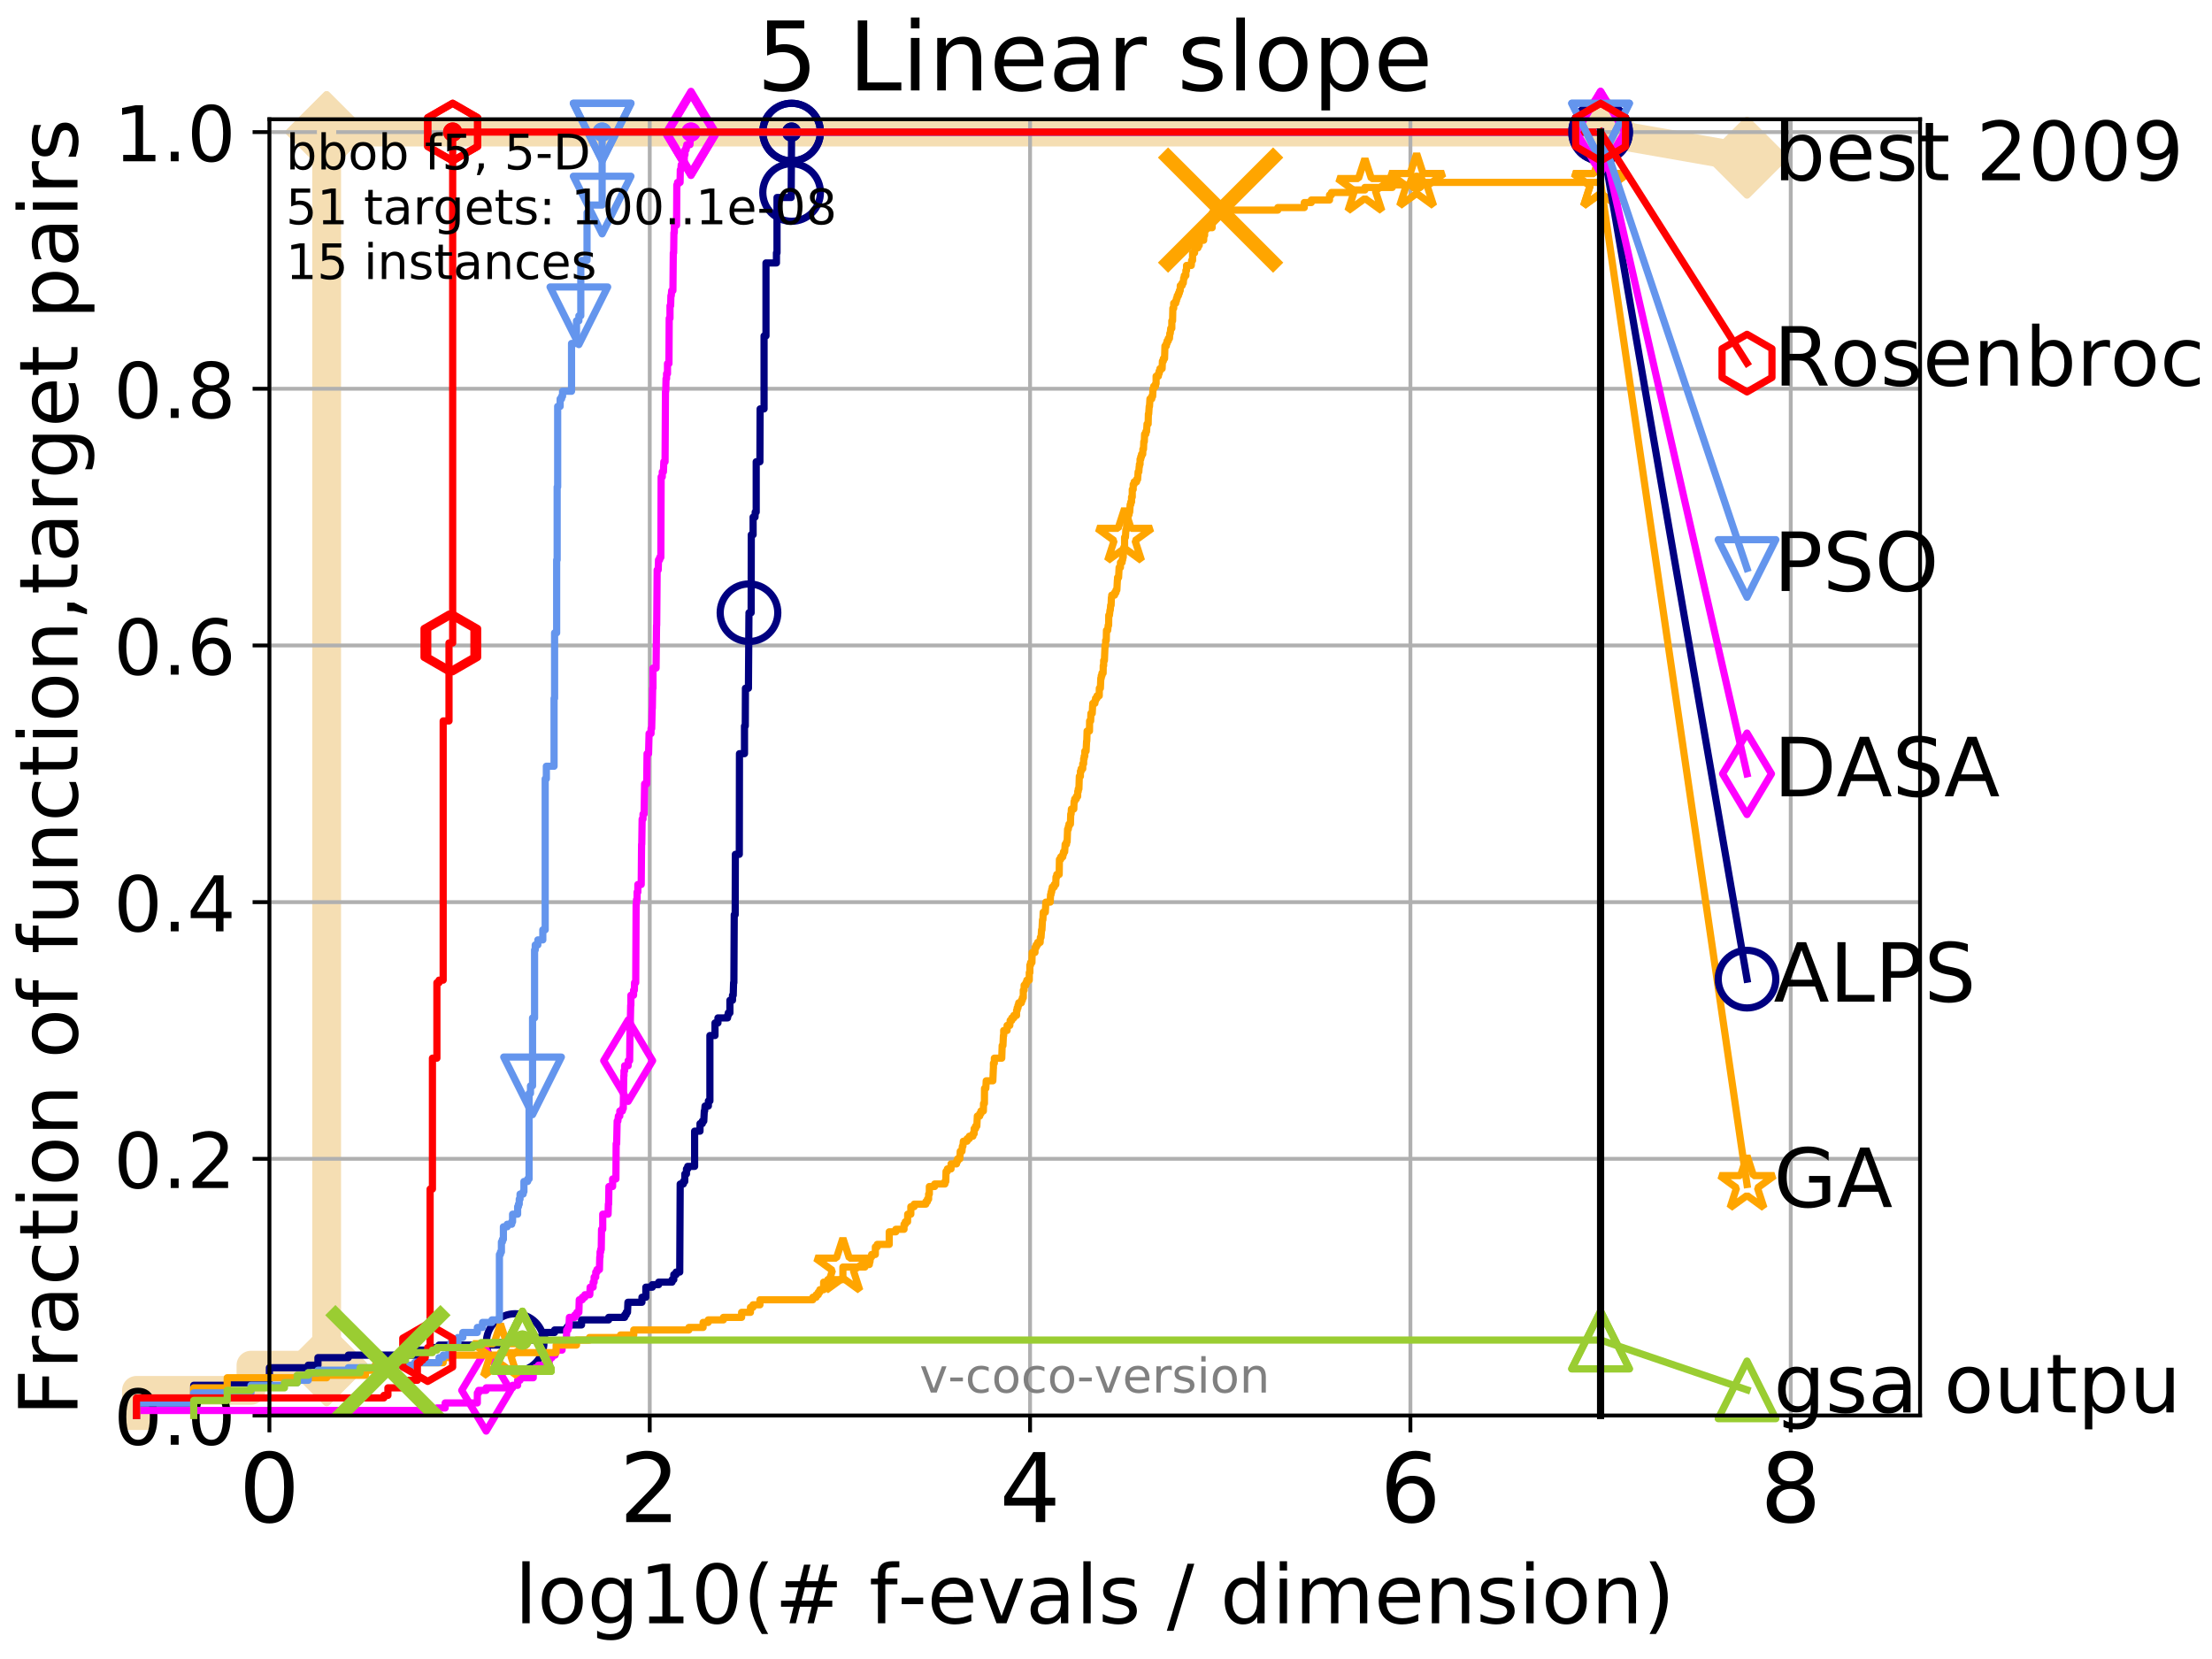 <?xml version="1.0" encoding="utf-8" standalone="no"?>
<!DOCTYPE svg PUBLIC "-//W3C//DTD SVG 1.1//EN"
  "http://www.w3.org/Graphics/SVG/1.1/DTD/svg11.dtd">
<!-- Created with matplotlib (http://matplotlib.org/) -->
<svg height="345.6pt" version="1.1" viewBox="0 0 460.8 345.6" width="460.8pt" xmlns="http://www.w3.org/2000/svg" xmlns:xlink="http://www.w3.org/1999/xlink">
 <defs>
  <style type="text/css">
*{stroke-linecap:butt;stroke-linejoin:round;}
  </style>
 </defs>
 <g id="figure_1">
  <g id="patch_1">
   <path d="M 0 345.6 
L 460.8 345.6 
L 460.8 0 
L 0 0 
z
" style="fill:#ffffff;"/>
  </g>
  <g id="axes_1">
   <g id="patch_2">
    <path d="M 56.12 294.88 
L 399.984 294.88 
L 399.984 24.84 
L 56.12 24.84 
z
" style="fill:#ffffff;"/>
   </g>
   <g id="line2d_1">
    <path d="M 28.43 294.88 
L 28.43 289.638 
L 52.281 289.638 
L 52.281 284.395 
L 68.046 284.395 
L 68.046 27.514 
L 333.43 27.514 
" style="fill:none;stroke:#f5deb3;stroke-linecap:square;stroke-width:6;"/>
   </g>
   <g id="line2d_2">
    <defs>
     <path d="M -0 7.778 
L 7.778 0 
L 0 -7.778 
L -7.778 -0 
z
" id="m3261b5c271" style="stroke:#f5deb3;stroke-linejoin:miter;stroke-width:1.5;"/>
    </defs>
    <g>
     <use style="fill:#f5deb3;stroke:#f5deb3;stroke-linejoin:miter;stroke-width:1.5;" x="68.046" xlink:href="#m3261b5c271" y="284.395"/>
     <use style="fill:#f5deb3;stroke:#f5deb3;stroke-linejoin:miter;stroke-width:1.5;" x="68.046" xlink:href="#m3261b5c271" y="284.395"/>
     <use style="fill:#f5deb3;stroke:#f5deb3;stroke-linejoin:miter;stroke-width:1.5;" x="68.046" xlink:href="#m3261b5c271" y="27.514"/>
     <use style="fill:#f5deb3;stroke:#f5deb3;stroke-linejoin:miter;stroke-width:1.5;" x="68.046" xlink:href="#m3261b5c271" y="27.514"/>
     <use style="fill:#f5deb3;stroke:#f5deb3;stroke-linejoin:miter;stroke-width:1.5;" x="333.43" xlink:href="#m3261b5c271" y="27.514"/>
    </g>
   </g>
   <g id="line2d_3">
    <path style="fill:none;stroke:#f5deb3;stroke-linecap:square;stroke-width:6;"/>
    <g/>
   </g>
   <g id="line2d_4">
    <path d="M 333.43 27.514 
L 363.934 32.861 
" style="fill:none;stroke:#f5deb3;stroke-linecap:square;stroke-width:6;"/>
    <g>
     <use style="fill:#f5deb3;stroke:#f5deb3;stroke-linejoin:miter;stroke-width:1.5;" x="333.43" xlink:href="#m3261b5c271" y="27.514"/>
     <use style="fill:#f5deb3;stroke:#f5deb3;stroke-linejoin:miter;stroke-width:1.5;" x="363.934" xlink:href="#m3261b5c271" y="32.861"/>
    </g>
   </g>
   <g id="matplotlib.axis_1">
    <g id="xtick_1">
     <g id="line2d_5">
      <path clip-path="url(#p24da4772f9)" d="M 56.12 294.88 
L 56.12 24.84 
" style="fill:none;stroke:#b0b0b0;stroke-linecap:square;stroke-width:0.8;"/>
     </g>
     <g id="line2d_6">
      <defs>
       <path d="M 0 0 
L 0 3.5 
" id="maf89192a5f" style="stroke:#000000;stroke-width:0.8;"/>
      </defs>
      <g>
       <use style="stroke:#000000;stroke-width:0.8;" x="56.12" xlink:href="#maf89192a5f" y="294.88"/>
      </g>
     </g>
     <g id="text_1">
      <!-- 0 -->
      <defs>
       <path d="M 31.781 66.406 
Q 24.172 66.406 20.328 58.906 
Q 16.5 51.422 16.5 36.375 
Q 16.5 21.391 20.328 13.891 
Q 24.172 6.391 31.781 6.391 
Q 39.453 6.391 43.281 13.891 
Q 47.125 21.391 47.125 36.375 
Q 47.125 51.422 43.281 58.906 
Q 39.453 66.406 31.781 66.406 
z
M 31.781 74.219 
Q 44.047 74.219 50.516 64.516 
Q 56.984 54.828 56.984 36.375 
Q 56.984 17.969 50.516 8.266 
Q 44.047 -1.422 31.781 -1.422 
Q 19.531 -1.422 13.062 8.266 
Q 6.594 17.969 6.594 36.375 
Q 6.594 54.828 13.062 64.516 
Q 19.531 74.219 31.781 74.219 
z
" id="DejaVuSans-30"/>
      </defs>
      <g transform="translate(49.758 317.077)scale(0.2 -0.2)">
       <use xlink:href="#DejaVuSans-30"/>
      </g>
     </g>
    </g>
    <g id="xtick_2">
     <g id="line2d_7">
      <path clip-path="url(#p24da4772f9)" d="M 135.351 294.88 
L 135.351 24.84 
" style="fill:none;stroke:#b0b0b0;stroke-linecap:square;stroke-width:0.8;"/>
     </g>
     <g id="line2d_8">
      <g>
       <use style="stroke:#000000;stroke-width:0.8;" x="135.351" xlink:href="#maf89192a5f" y="294.88"/>
      </g>
     </g>
     <g id="text_2">
      <!-- 2 -->
      <defs>
       <path d="M 19.188 8.297 
L 53.609 8.297 
L 53.609 0 
L 7.328 0 
L 7.328 8.297 
Q 12.938 14.109 22.625 23.891 
Q 32.328 33.688 34.812 36.531 
Q 39.547 41.844 41.422 45.531 
Q 43.312 49.219 43.312 52.781 
Q 43.312 58.594 39.234 62.25 
Q 35.156 65.922 28.609 65.922 
Q 23.969 65.922 18.812 64.312 
Q 13.672 62.703 7.812 59.422 
L 7.812 69.391 
Q 13.766 71.781 18.938 73 
Q 24.125 74.219 28.422 74.219 
Q 39.75 74.219 46.484 68.547 
Q 53.219 62.891 53.219 53.422 
Q 53.219 48.922 51.531 44.891 
Q 49.859 40.875 45.406 35.406 
Q 44.188 33.984 37.641 27.219 
Q 31.109 20.453 19.188 8.297 
z
" id="DejaVuSans-32"/>
      </defs>
      <g transform="translate(128.989 317.077)scale(0.2 -0.2)">
       <use xlink:href="#DejaVuSans-32"/>
      </g>
     </g>
    </g>
    <g id="xtick_3">
     <g id="line2d_9">
      <path clip-path="url(#p24da4772f9)" d="M 214.583 294.88 
L 214.583 24.84 
" style="fill:none;stroke:#b0b0b0;stroke-linecap:square;stroke-width:0.8;"/>
     </g>
     <g id="line2d_10">
      <g>
       <use style="stroke:#000000;stroke-width:0.8;" x="214.583" xlink:href="#maf89192a5f" y="294.88"/>
      </g>
     </g>
     <g id="text_3">
      <!-- 4 -->
      <defs>
       <path d="M 37.797 64.312 
L 12.891 25.391 
L 37.797 25.391 
z
M 35.203 72.906 
L 47.609 72.906 
L 47.609 25.391 
L 58.016 25.391 
L 58.016 17.188 
L 47.609 17.188 
L 47.609 0 
L 37.797 0 
L 37.797 17.188 
L 4.891 17.188 
L 4.891 26.703 
z
" id="DejaVuSans-34"/>
      </defs>
      <g transform="translate(208.22 317.077)scale(0.2 -0.2)">
       <use xlink:href="#DejaVuSans-34"/>
      </g>
     </g>
    </g>
    <g id="xtick_4">
     <g id="line2d_11">
      <path clip-path="url(#p24da4772f9)" d="M 293.814 294.88 
L 293.814 24.84 
" style="fill:none;stroke:#b0b0b0;stroke-linecap:square;stroke-width:0.8;"/>
     </g>
     <g id="line2d_12">
      <g>
       <use style="stroke:#000000;stroke-width:0.8;" x="293.814" xlink:href="#maf89192a5f" y="294.88"/>
      </g>
     </g>
     <g id="text_4">
      <!-- 6 -->
      <defs>
       <path d="M 33.016 40.375 
Q 26.375 40.375 22.484 35.828 
Q 18.609 31.297 18.609 23.391 
Q 18.609 15.531 22.484 10.953 
Q 26.375 6.391 33.016 6.391 
Q 39.656 6.391 43.531 10.953 
Q 47.406 15.531 47.406 23.391 
Q 47.406 31.297 43.531 35.828 
Q 39.656 40.375 33.016 40.375 
z
M 52.594 71.297 
L 52.594 62.312 
Q 48.875 64.062 45.094 64.984 
Q 41.312 65.922 37.594 65.922 
Q 27.828 65.922 22.672 59.328 
Q 17.531 52.734 16.797 39.406 
Q 19.672 43.656 24.016 45.922 
Q 28.375 48.188 33.594 48.188 
Q 44.578 48.188 50.953 41.516 
Q 57.328 34.859 57.328 23.391 
Q 57.328 12.156 50.688 5.359 
Q 44.047 -1.422 33.016 -1.422 
Q 20.359 -1.422 13.672 8.266 
Q 6.984 17.969 6.984 36.375 
Q 6.984 53.656 15.188 63.938 
Q 23.391 74.219 37.203 74.219 
Q 40.922 74.219 44.703 73.484 
Q 48.484 72.75 52.594 71.297 
z
" id="DejaVuSans-36"/>
      </defs>
      <g transform="translate(287.452 317.077)scale(0.2 -0.2)">
       <use xlink:href="#DejaVuSans-36"/>
      </g>
     </g>
    </g>
    <g id="xtick_5">
     <g id="line2d_13">
      <path clip-path="url(#p24da4772f9)" d="M 373.045 294.88 
L 373.045 24.84 
" style="fill:none;stroke:#b0b0b0;stroke-linecap:square;stroke-width:0.8;"/>
     </g>
     <g id="line2d_14">
      <g>
       <use style="stroke:#000000;stroke-width:0.8;" x="373.045" xlink:href="#maf89192a5f" y="294.88"/>
      </g>
     </g>
     <g id="text_5">
      <!-- 8 -->
      <defs>
       <path d="M 31.781 34.625 
Q 24.75 34.625 20.719 30.859 
Q 16.703 27.094 16.703 20.516 
Q 16.703 13.922 20.719 10.156 
Q 24.75 6.391 31.781 6.391 
Q 38.812 6.391 42.859 10.172 
Q 46.922 13.969 46.922 20.516 
Q 46.922 27.094 42.891 30.859 
Q 38.875 34.625 31.781 34.625 
z
M 21.922 38.812 
Q 15.578 40.375 12.031 44.719 
Q 8.5 49.078 8.5 55.328 
Q 8.5 64.062 14.719 69.141 
Q 20.953 74.219 31.781 74.219 
Q 42.672 74.219 48.875 69.141 
Q 55.078 64.062 55.078 55.328 
Q 55.078 49.078 51.531 44.719 
Q 48 40.375 41.703 38.812 
Q 48.828 37.156 52.797 32.312 
Q 56.781 27.484 56.781 20.516 
Q 56.781 9.906 50.312 4.234 
Q 43.844 -1.422 31.781 -1.422 
Q 19.734 -1.422 13.25 4.234 
Q 6.781 9.906 6.781 20.516 
Q 6.781 27.484 10.781 32.312 
Q 14.797 37.156 21.922 38.812 
z
M 18.312 54.391 
Q 18.312 48.734 21.844 45.562 
Q 25.391 42.391 31.781 42.391 
Q 38.141 42.391 41.719 45.562 
Q 45.312 48.734 45.312 54.391 
Q 45.312 60.062 41.719 63.234 
Q 38.141 66.406 31.781 66.406 
Q 25.391 66.406 21.844 63.234 
Q 18.312 60.062 18.312 54.391 
z
" id="DejaVuSans-38"/>
      </defs>
      <g transform="translate(366.683 317.077)scale(0.2 -0.2)">
       <use xlink:href="#DejaVuSans-38"/>
      </g>
     </g>
    </g>
    <g id="text_6">
     <!-- log10(# f-evals / dimension) -->
     <defs>
      <path d="M 9.422 75.984 
L 18.406 75.984 
L 18.406 0 
L 9.422 0 
z
" id="DejaVuSans-6c"/>
      <path d="M 30.609 48.391 
Q 23.391 48.391 19.188 42.75 
Q 14.984 37.109 14.984 27.297 
Q 14.984 17.484 19.156 11.844 
Q 23.344 6.203 30.609 6.203 
Q 37.797 6.203 41.984 11.859 
Q 46.188 17.531 46.188 27.297 
Q 46.188 37.016 41.984 42.703 
Q 37.797 48.391 30.609 48.391 
z
M 30.609 56 
Q 42.328 56 49.016 48.375 
Q 55.719 40.766 55.719 27.297 
Q 55.719 13.875 49.016 6.219 
Q 42.328 -1.422 30.609 -1.422 
Q 18.844 -1.422 12.172 6.219 
Q 5.516 13.875 5.516 27.297 
Q 5.516 40.766 12.172 48.375 
Q 18.844 56 30.609 56 
z
" id="DejaVuSans-6f"/>
      <path d="M 45.406 27.984 
Q 45.406 37.75 41.375 43.109 
Q 37.359 48.484 30.078 48.484 
Q 22.859 48.484 18.828 43.109 
Q 14.797 37.75 14.797 27.984 
Q 14.797 18.266 18.828 12.891 
Q 22.859 7.516 30.078 7.516 
Q 37.359 7.516 41.375 12.891 
Q 45.406 18.266 45.406 27.984 
z
M 54.391 6.781 
Q 54.391 -7.172 48.188 -13.984 
Q 42 -20.797 29.203 -20.797 
Q 24.469 -20.797 20.266 -20.094 
Q 16.062 -19.391 12.109 -17.922 
L 12.109 -9.188 
Q 16.062 -11.328 19.922 -12.344 
Q 23.781 -13.375 27.781 -13.375 
Q 36.625 -13.375 41.016 -8.766 
Q 45.406 -4.156 45.406 5.172 
L 45.406 9.625 
Q 42.625 4.781 38.281 2.391 
Q 33.938 0 27.875 0 
Q 17.828 0 11.672 7.656 
Q 5.516 15.328 5.516 27.984 
Q 5.516 40.672 11.672 48.328 
Q 17.828 56 27.875 56 
Q 33.938 56 38.281 53.609 
Q 42.625 51.219 45.406 46.391 
L 45.406 54.688 
L 54.391 54.688 
z
" id="DejaVuSans-67"/>
      <path d="M 12.406 8.297 
L 28.516 8.297 
L 28.516 63.922 
L 10.984 60.406 
L 10.984 69.391 
L 28.422 72.906 
L 38.281 72.906 
L 38.281 8.297 
L 54.391 8.297 
L 54.391 0 
L 12.406 0 
z
" id="DejaVuSans-31"/>
      <path d="M 31 75.875 
Q 24.469 64.656 21.281 53.656 
Q 18.109 42.672 18.109 31.391 
Q 18.109 20.125 21.312 9.062 
Q 24.516 -2 31 -13.188 
L 23.188 -13.188 
Q 15.875 -1.703 12.234 9.375 
Q 8.594 20.453 8.594 31.391 
Q 8.594 42.281 12.203 53.312 
Q 15.828 64.359 23.188 75.875 
z
" id="DejaVuSans-28"/>
      <path d="M 51.125 44 
L 36.922 44 
L 32.812 27.688 
L 47.125 27.688 
z
M 43.797 71.781 
L 38.719 51.516 
L 52.984 51.516 
L 58.109 71.781 
L 65.922 71.781 
L 60.891 51.516 
L 76.125 51.516 
L 76.125 44 
L 58.984 44 
L 54.984 27.688 
L 70.516 27.688 
L 70.516 20.219 
L 53.078 20.219 
L 48 0 
L 40.188 0 
L 45.219 20.219 
L 30.906 20.219 
L 25.875 0 
L 18.016 0 
L 23.094 20.219 
L 7.719 20.219 
L 7.719 27.688 
L 24.906 27.688 
L 29 44 
L 13.281 44 
L 13.281 51.516 
L 30.906 51.516 
L 35.891 71.781 
z
" id="DejaVuSans-23"/>
      <path id="DejaVuSans-20"/>
      <path d="M 37.109 75.984 
L 37.109 68.5 
L 28.516 68.5 
Q 23.688 68.5 21.797 66.547 
Q 19.922 64.594 19.922 59.516 
L 19.922 54.688 
L 34.719 54.688 
L 34.719 47.703 
L 19.922 47.703 
L 19.922 0 
L 10.891 0 
L 10.891 47.703 
L 2.297 47.703 
L 2.297 54.688 
L 10.891 54.688 
L 10.891 58.5 
Q 10.891 67.625 15.141 71.797 
Q 19.391 75.984 28.609 75.984 
z
" id="DejaVuSans-66"/>
      <path d="M 4.891 31.391 
L 31.203 31.391 
L 31.203 23.391 
L 4.891 23.391 
z
" id="DejaVuSans-2d"/>
      <path d="M 56.203 29.594 
L 56.203 25.203 
L 14.891 25.203 
Q 15.484 15.922 20.484 11.062 
Q 25.484 6.203 34.422 6.203 
Q 39.594 6.203 44.453 7.469 
Q 49.312 8.734 54.109 11.281 
L 54.109 2.781 
Q 49.266 0.734 44.188 -0.344 
Q 39.109 -1.422 33.891 -1.422 
Q 20.797 -1.422 13.156 6.188 
Q 5.516 13.812 5.516 26.812 
Q 5.516 40.234 12.766 48.109 
Q 20.016 56 32.328 56 
Q 43.359 56 49.781 48.891 
Q 56.203 41.797 56.203 29.594 
z
M 47.219 32.234 
Q 47.125 39.594 43.094 43.984 
Q 39.062 48.391 32.422 48.391 
Q 24.906 48.391 20.391 44.141 
Q 15.875 39.891 15.188 32.172 
z
" id="DejaVuSans-65"/>
      <path d="M 2.984 54.688 
L 12.5 54.688 
L 29.594 8.797 
L 46.688 54.688 
L 56.203 54.688 
L 35.688 0 
L 23.484 0 
z
" id="DejaVuSans-76"/>
      <path d="M 34.281 27.484 
Q 23.391 27.484 19.188 25 
Q 14.984 22.516 14.984 16.5 
Q 14.984 11.719 18.141 8.906 
Q 21.297 6.109 26.703 6.109 
Q 34.188 6.109 38.703 11.406 
Q 43.219 16.703 43.219 25.484 
L 43.219 27.484 
z
M 52.203 31.203 
L 52.203 0 
L 43.219 0 
L 43.219 8.297 
Q 40.141 3.328 35.547 0.953 
Q 30.953 -1.422 24.312 -1.422 
Q 15.922 -1.422 10.953 3.297 
Q 6 8.016 6 15.922 
Q 6 25.141 12.172 29.828 
Q 18.359 34.516 30.609 34.516 
L 43.219 34.516 
L 43.219 35.406 
Q 43.219 41.609 39.141 45 
Q 35.062 48.391 27.688 48.391 
Q 23 48.391 18.547 47.266 
Q 14.109 46.141 10.016 43.891 
L 10.016 52.203 
Q 14.938 54.109 19.578 55.047 
Q 24.219 56 28.609 56 
Q 40.484 56 46.344 49.844 
Q 52.203 43.703 52.203 31.203 
z
" id="DejaVuSans-61"/>
      <path d="M 44.281 53.078 
L 44.281 44.578 
Q 40.484 46.531 36.375 47.5 
Q 32.281 48.484 27.875 48.484 
Q 21.188 48.484 17.844 46.438 
Q 14.5 44.391 14.5 40.281 
Q 14.5 37.156 16.891 35.375 
Q 19.281 33.594 26.516 31.984 
L 29.594 31.297 
Q 39.156 29.25 43.188 25.516 
Q 47.219 21.781 47.219 15.094 
Q 47.219 7.469 41.188 3.016 
Q 35.156 -1.422 24.609 -1.422 
Q 20.219 -1.422 15.453 -0.562 
Q 10.688 0.297 5.422 2 
L 5.422 11.281 
Q 10.406 8.688 15.234 7.391 
Q 20.062 6.109 24.812 6.109 
Q 31.156 6.109 34.562 8.281 
Q 37.984 10.453 37.984 14.406 
Q 37.984 18.062 35.516 20.016 
Q 33.062 21.969 24.703 23.781 
L 21.578 24.516 
Q 13.234 26.266 9.516 29.906 
Q 5.812 33.547 5.812 39.891 
Q 5.812 47.609 11.281 51.797 
Q 16.75 56 26.812 56 
Q 31.781 56 36.172 55.266 
Q 40.578 54.547 44.281 53.078 
z
" id="DejaVuSans-73"/>
      <path d="M 25.391 72.906 
L 33.688 72.906 
L 8.297 -9.281 
L 0 -9.281 
z
" id="DejaVuSans-2f"/>
      <path d="M 45.406 46.391 
L 45.406 75.984 
L 54.391 75.984 
L 54.391 0 
L 45.406 0 
L 45.406 8.203 
Q 42.578 3.328 38.25 0.953 
Q 33.938 -1.422 27.875 -1.422 
Q 17.969 -1.422 11.734 6.484 
Q 5.516 14.406 5.516 27.297 
Q 5.516 40.188 11.734 48.094 
Q 17.969 56 27.875 56 
Q 33.938 56 38.25 53.625 
Q 42.578 51.266 45.406 46.391 
z
M 14.797 27.297 
Q 14.797 17.391 18.875 11.75 
Q 22.953 6.109 30.078 6.109 
Q 37.203 6.109 41.297 11.75 
Q 45.406 17.391 45.406 27.297 
Q 45.406 37.203 41.297 42.844 
Q 37.203 48.484 30.078 48.484 
Q 22.953 48.484 18.875 42.844 
Q 14.797 37.203 14.797 27.297 
z
" id="DejaVuSans-64"/>
      <path d="M 9.422 54.688 
L 18.406 54.688 
L 18.406 0 
L 9.422 0 
z
M 9.422 75.984 
L 18.406 75.984 
L 18.406 64.594 
L 9.422 64.594 
z
" id="DejaVuSans-69"/>
      <path d="M 52 44.188 
Q 55.375 50.25 60.062 53.125 
Q 64.75 56 71.094 56 
Q 79.641 56 84.281 50.016 
Q 88.922 44.047 88.922 33.016 
L 88.922 0 
L 79.891 0 
L 79.891 32.719 
Q 79.891 40.578 77.094 44.375 
Q 74.312 48.188 68.609 48.188 
Q 61.625 48.188 57.562 43.547 
Q 53.516 38.922 53.516 30.906 
L 53.516 0 
L 44.484 0 
L 44.484 32.719 
Q 44.484 40.625 41.703 44.406 
Q 38.922 48.188 33.109 48.188 
Q 26.219 48.188 22.156 43.531 
Q 18.109 38.875 18.109 30.906 
L 18.109 0 
L 9.078 0 
L 9.078 54.688 
L 18.109 54.688 
L 18.109 46.188 
Q 21.188 51.219 25.484 53.609 
Q 29.781 56 35.688 56 
Q 41.656 56 45.828 52.969 
Q 50 49.953 52 44.188 
z
" id="DejaVuSans-6d"/>
      <path d="M 54.891 33.016 
L 54.891 0 
L 45.906 0 
L 45.906 32.719 
Q 45.906 40.484 42.875 44.328 
Q 39.844 48.188 33.797 48.188 
Q 26.516 48.188 22.312 43.547 
Q 18.109 38.922 18.109 30.906 
L 18.109 0 
L 9.078 0 
L 9.078 54.688 
L 18.109 54.688 
L 18.109 46.188 
Q 21.344 51.125 25.703 53.562 
Q 30.078 56 35.797 56 
Q 45.219 56 50.047 50.172 
Q 54.891 44.344 54.891 33.016 
z
" id="DejaVuSans-6e"/>
      <path d="M 8.016 75.875 
L 15.828 75.875 
Q 23.141 64.359 26.781 53.312 
Q 30.422 42.281 30.422 31.391 
Q 30.422 20.453 26.781 9.375 
Q 23.141 -1.703 15.828 -13.188 
L 8.016 -13.188 
Q 14.5 -2 17.703 9.062 
Q 20.906 20.125 20.906 31.391 
Q 20.906 42.672 17.703 53.656 
Q 14.5 64.656 8.016 75.875 
z
" id="DejaVuSans-29"/>
     </defs>
     <g transform="translate(107.211 338.154)scale(0.17 -0.17)">
      <use xlink:href="#DejaVuSans-6c"/>
      <use x="27.783" xlink:href="#DejaVuSans-6f"/>
      <use x="88.965" xlink:href="#DejaVuSans-67"/>
      <use x="152.441" xlink:href="#DejaVuSans-31"/>
      <use x="216.064" xlink:href="#DejaVuSans-30"/>
      <use x="279.688" xlink:href="#DejaVuSans-28"/>
      <use x="318.701" xlink:href="#DejaVuSans-23"/>
      <use x="402.49" xlink:href="#DejaVuSans-20"/>
      <use x="434.277" xlink:href="#DejaVuSans-66"/>
      <use x="469.404" xlink:href="#DejaVuSans-2d"/>
      <use x="505.488" xlink:href="#DejaVuSans-65"/>
      <use x="567.012" xlink:href="#DejaVuSans-76"/>
      <use x="626.191" xlink:href="#DejaVuSans-61"/>
      <use x="687.471" xlink:href="#DejaVuSans-6c"/>
      <use x="715.254" xlink:href="#DejaVuSans-73"/>
      <use x="767.354" xlink:href="#DejaVuSans-20"/>
      <use x="799.141" xlink:href="#DejaVuSans-2f"/>
      <use x="832.832" xlink:href="#DejaVuSans-20"/>
      <use x="864.619" xlink:href="#DejaVuSans-64"/>
      <use x="928.096" xlink:href="#DejaVuSans-69"/>
      <use x="955.879" xlink:href="#DejaVuSans-6d"/>
      <use x="1053.291" xlink:href="#DejaVuSans-65"/>
      <use x="1114.814" xlink:href="#DejaVuSans-6e"/>
      <use x="1178.193" xlink:href="#DejaVuSans-73"/>
      <use x="1230.293" xlink:href="#DejaVuSans-69"/>
      <use x="1258.076" xlink:href="#DejaVuSans-6f"/>
      <use x="1319.258" xlink:href="#DejaVuSans-6e"/>
      <use x="1382.637" xlink:href="#DejaVuSans-29"/>
     </g>
    </g>
   </g>
   <g id="matplotlib.axis_2">
    <g id="ytick_1">
     <g id="line2d_15">
      <path clip-path="url(#p24da4772f9)" d="M 56.12 294.88 
L 399.984 294.88 
" style="fill:none;stroke:#b0b0b0;stroke-linecap:square;stroke-width:0.8;"/>
     </g>
     <g id="line2d_16">
      <defs>
       <path d="M 0 0 
L -3.5 0 
" id="mea9e55af41" style="stroke:#000000;stroke-width:0.8;"/>
      </defs>
      <g>
       <use style="stroke:#000000;stroke-width:0.8;" x="56.12" xlink:href="#mea9e55af41" y="294.88"/>
      </g>
     </g>
     <g id="text_7">
      <!-- 0.0 -->
      <defs>
       <path d="M 10.688 12.406 
L 21 12.406 
L 21 0 
L 10.688 0 
z
" id="DejaVuSans-2e"/>
      </defs>
      <g transform="translate(23.675 300.959)scale(0.16 -0.16)">
       <use xlink:href="#DejaVuSans-30"/>
       <use x="63.623" xlink:href="#DejaVuSans-2e"/>
       <use x="95.41" xlink:href="#DejaVuSans-30"/>
      </g>
     </g>
    </g>
    <g id="ytick_2">
     <g id="line2d_17">
      <path clip-path="url(#p24da4772f9)" d="M 56.12 241.407 
L 399.984 241.407 
" style="fill:none;stroke:#b0b0b0;stroke-linecap:square;stroke-width:0.8;"/>
     </g>
     <g id="line2d_18">
      <g>
       <use style="stroke:#000000;stroke-width:0.8;" x="56.12" xlink:href="#mea9e55af41" y="241.407"/>
      </g>
     </g>
     <g id="text_8">
      <!-- 0.2 -->
      <g transform="translate(23.675 247.485)scale(0.16 -0.16)">
       <use xlink:href="#DejaVuSans-30"/>
       <use x="63.623" xlink:href="#DejaVuSans-2e"/>
       <use x="95.41" xlink:href="#DejaVuSans-32"/>
      </g>
     </g>
    </g>
    <g id="ytick_3">
     <g id="line2d_19">
      <path clip-path="url(#p24da4772f9)" d="M 56.12 187.933 
L 399.984 187.933 
" style="fill:none;stroke:#b0b0b0;stroke-linecap:square;stroke-width:0.8;"/>
     </g>
     <g id="line2d_20">
      <g>
       <use style="stroke:#000000;stroke-width:0.8;" x="56.12" xlink:href="#mea9e55af41" y="187.933"/>
      </g>
     </g>
     <g id="text_9">
      <!-- 0.4 -->
      <g transform="translate(23.675 194.012)scale(0.16 -0.16)">
       <use xlink:href="#DejaVuSans-30"/>
       <use x="63.623" xlink:href="#DejaVuSans-2e"/>
       <use x="95.41" xlink:href="#DejaVuSans-34"/>
      </g>
     </g>
    </g>
    <g id="ytick_4">
     <g id="line2d_21">
      <path clip-path="url(#p24da4772f9)" d="M 56.12 134.46 
L 399.984 134.46 
" style="fill:none;stroke:#b0b0b0;stroke-linecap:square;stroke-width:0.8;"/>
     </g>
     <g id="line2d_22">
      <g>
       <use style="stroke:#000000;stroke-width:0.8;" x="56.12" xlink:href="#mea9e55af41" y="134.46"/>
      </g>
     </g>
     <g id="text_10">
      <!-- 0.6 -->
      <g transform="translate(23.675 140.539)scale(0.16 -0.16)">
       <use xlink:href="#DejaVuSans-30"/>
       <use x="63.623" xlink:href="#DejaVuSans-2e"/>
       <use x="95.41" xlink:href="#DejaVuSans-36"/>
      </g>
     </g>
    </g>
    <g id="ytick_5">
     <g id="line2d_23">
      <path clip-path="url(#p24da4772f9)" d="M 56.12 80.987 
L 399.984 80.987 
" style="fill:none;stroke:#b0b0b0;stroke-linecap:square;stroke-width:0.8;"/>
     </g>
     <g id="line2d_24">
      <g>
       <use style="stroke:#000000;stroke-width:0.8;" x="56.12" xlink:href="#mea9e55af41" y="80.987"/>
      </g>
     </g>
     <g id="text_11">
      <!-- 0.8 -->
      <g transform="translate(23.675 87.066)scale(0.16 -0.16)">
       <use xlink:href="#DejaVuSans-30"/>
       <use x="63.623" xlink:href="#DejaVuSans-2e"/>
       <use x="95.41" xlink:href="#DejaVuSans-38"/>
      </g>
     </g>
    </g>
    <g id="ytick_6">
     <g id="line2d_25">
      <path clip-path="url(#p24da4772f9)" d="M 56.12 27.514 
L 399.984 27.514 
" style="fill:none;stroke:#b0b0b0;stroke-linecap:square;stroke-width:0.8;"/>
     </g>
     <g id="line2d_26">
      <g>
       <use style="stroke:#000000;stroke-width:0.8;" x="56.12" xlink:href="#mea9e55af41" y="27.514"/>
      </g>
     </g>
     <g id="text_12">
      <!-- 1.0 -->
      <g transform="translate(23.675 33.592)scale(0.16 -0.16)">
       <use xlink:href="#DejaVuSans-31"/>
       <use x="63.623" xlink:href="#DejaVuSans-2e"/>
       <use x="95.41" xlink:href="#DejaVuSans-30"/>
      </g>
     </g>
    </g>
    <g id="text_13">
     <!-- Fraction of function,target pairs -->
     <defs>
      <path d="M 9.812 72.906 
L 51.703 72.906 
L 51.703 64.594 
L 19.672 64.594 
L 19.672 43.109 
L 48.578 43.109 
L 48.578 34.812 
L 19.672 34.812 
L 19.672 0 
L 9.812 0 
z
" id="DejaVuSans-46"/>
      <path d="M 41.109 46.297 
Q 39.594 47.172 37.812 47.578 
Q 36.031 48 33.891 48 
Q 26.266 48 22.188 43.047 
Q 18.109 38.094 18.109 28.812 
L 18.109 0 
L 9.078 0 
L 9.078 54.688 
L 18.109 54.688 
L 18.109 46.188 
Q 20.953 51.172 25.484 53.578 
Q 30.031 56 36.531 56 
Q 37.453 56 38.578 55.875 
Q 39.703 55.766 41.062 55.516 
z
" id="DejaVuSans-72"/>
      <path d="M 48.781 52.594 
L 48.781 44.188 
Q 44.969 46.297 41.141 47.344 
Q 37.312 48.391 33.406 48.391 
Q 24.656 48.391 19.812 42.844 
Q 14.984 37.312 14.984 27.297 
Q 14.984 17.281 19.812 11.734 
Q 24.656 6.203 33.406 6.203 
Q 37.312 6.203 41.141 7.25 
Q 44.969 8.297 48.781 10.406 
L 48.781 2.094 
Q 45.016 0.344 40.984 -0.531 
Q 36.969 -1.422 32.422 -1.422 
Q 20.062 -1.422 12.781 6.344 
Q 5.516 14.109 5.516 27.297 
Q 5.516 40.672 12.859 48.328 
Q 20.219 56 33.016 56 
Q 37.156 56 41.109 55.141 
Q 45.062 54.297 48.781 52.594 
z
" id="DejaVuSans-63"/>
      <path d="M 18.312 70.219 
L 18.312 54.688 
L 36.812 54.688 
L 36.812 47.703 
L 18.312 47.703 
L 18.312 18.016 
Q 18.312 11.328 20.141 9.422 
Q 21.969 7.516 27.594 7.516 
L 36.812 7.516 
L 36.812 0 
L 27.594 0 
Q 17.188 0 13.234 3.875 
Q 9.281 7.766 9.281 18.016 
L 9.281 47.703 
L 2.688 47.703 
L 2.688 54.688 
L 9.281 54.688 
L 9.281 70.219 
z
" id="DejaVuSans-74"/>
      <path d="M 8.5 21.578 
L 8.5 54.688 
L 17.484 54.688 
L 17.484 21.922 
Q 17.484 14.156 20.5 10.266 
Q 23.531 6.391 29.594 6.391 
Q 36.859 6.391 41.078 11.031 
Q 45.312 15.672 45.312 23.688 
L 45.312 54.688 
L 54.297 54.688 
L 54.297 0 
L 45.312 0 
L 45.312 8.406 
Q 42.047 3.422 37.719 1 
Q 33.406 -1.422 27.688 -1.422 
Q 18.266 -1.422 13.375 4.438 
Q 8.5 10.297 8.5 21.578 
z
M 31.109 56 
z
" id="DejaVuSans-75"/>
      <path d="M 11.719 12.406 
L 22.016 12.406 
L 22.016 4 
L 14.016 -11.625 
L 7.719 -11.625 
L 11.719 4 
z
" id="DejaVuSans-2c"/>
      <path d="M 18.109 8.203 
L 18.109 -20.797 
L 9.078 -20.797 
L 9.078 54.688 
L 18.109 54.688 
L 18.109 46.391 
Q 20.953 51.266 25.266 53.625 
Q 29.594 56 35.594 56 
Q 45.562 56 51.781 48.094 
Q 58.016 40.188 58.016 27.297 
Q 58.016 14.406 51.781 6.484 
Q 45.562 -1.422 35.594 -1.422 
Q 29.594 -1.422 25.266 0.953 
Q 20.953 3.328 18.109 8.203 
z
M 48.688 27.297 
Q 48.688 37.203 44.609 42.844 
Q 40.531 48.484 33.406 48.484 
Q 26.266 48.484 22.188 42.844 
Q 18.109 37.203 18.109 27.297 
Q 18.109 17.391 22.188 11.75 
Q 26.266 6.109 33.406 6.109 
Q 40.531 6.109 44.609 11.75 
Q 48.688 17.391 48.688 27.297 
z
" id="DejaVuSans-70"/>
     </defs>
     <g transform="translate(16.14 294.999)rotate(-90)scale(0.17 -0.17)">
      <use xlink:href="#DejaVuSans-46"/>
      <use x="57.41" xlink:href="#DejaVuSans-72"/>
      <use x="98.523" xlink:href="#DejaVuSans-61"/>
      <use x="159.803" xlink:href="#DejaVuSans-63"/>
      <use x="214.783" xlink:href="#DejaVuSans-74"/>
      <use x="253.992" xlink:href="#DejaVuSans-69"/>
      <use x="281.775" xlink:href="#DejaVuSans-6f"/>
      <use x="342.957" xlink:href="#DejaVuSans-6e"/>
      <use x="406.336" xlink:href="#DejaVuSans-20"/>
      <use x="438.123" xlink:href="#DejaVuSans-6f"/>
      <use x="499.305" xlink:href="#DejaVuSans-66"/>
      <use x="534.51" xlink:href="#DejaVuSans-20"/>
      <use x="566.297" xlink:href="#DejaVuSans-66"/>
      <use x="601.502" xlink:href="#DejaVuSans-75"/>
      <use x="664.881" xlink:href="#DejaVuSans-6e"/>
      <use x="728.26" xlink:href="#DejaVuSans-63"/>
      <use x="783.24" xlink:href="#DejaVuSans-74"/>
      <use x="822.449" xlink:href="#DejaVuSans-69"/>
      <use x="850.232" xlink:href="#DejaVuSans-6f"/>
      <use x="911.414" xlink:href="#DejaVuSans-6e"/>
      <use x="974.793" xlink:href="#DejaVuSans-2c"/>
      <use x="1006.58" xlink:href="#DejaVuSans-74"/>
      <use x="1045.789" xlink:href="#DejaVuSans-61"/>
      <use x="1107.068" xlink:href="#DejaVuSans-72"/>
      <use x="1148.166" xlink:href="#DejaVuSans-67"/>
      <use x="1211.643" xlink:href="#DejaVuSans-65"/>
      <use x="1273.166" xlink:href="#DejaVuSans-74"/>
      <use x="1312.375" xlink:href="#DejaVuSans-20"/>
      <use x="1344.162" xlink:href="#DejaVuSans-70"/>
      <use x="1407.639" xlink:href="#DejaVuSans-61"/>
      <use x="1468.918" xlink:href="#DejaVuSans-69"/>
      <use x="1496.701" xlink:href="#DejaVuSans-72"/>
      <use x="1537.814" xlink:href="#DejaVuSans-73"/>
     </g>
    </g>
   </g>
   <g id="line2d_27">
    <defs>
     <path d="M 0 1.5 
C 0.398 1.5 0.779 1.342 1.061 1.061 
C 1.342 0.779 1.5 0.398 1.5 0 
C 1.5 -0.398 1.342 -0.779 1.061 -1.061 
C 0.779 -1.342 0.398 -1.5 0 -1.5 
C -0.398 -1.5 -0.779 -1.342 -1.061 -1.061 
C -1.342 -0.779 -1.5 -0.398 -1.5 0 
C -1.5 0.398 -1.342 0.779 -1.061 1.061 
C -0.779 1.342 -0.398 1.5 0 1.5 
z
" id="m2568449286" style="stroke:#f5deb3;"/>
    </defs>
    <g>
     <use style="fill:#f5deb3;stroke:#f5deb3;" x="68.046" xlink:href="#m2568449286" y="27.514"/>
     <use style="fill:#f5deb3;stroke:#f5deb3;" x="68.046" xlink:href="#m2568449286" y="27.514"/>
    </g>
   </g>
   <g id="line2d_28">
    <defs>
     <path d="M 0 1.5 
C 0.398 1.5 0.779 1.342 1.061 1.061 
C 1.342 0.779 1.5 0.398 1.5 0 
C 1.5 -0.398 1.342 -0.779 1.061 -1.061 
C 0.779 -1.342 0.398 -1.5 0 -1.5 
C -0.398 -1.5 -0.779 -1.342 -1.061 -1.061 
C -1.342 -0.779 -1.5 -0.398 -1.5 0 
C -1.5 0.398 -1.342 0.779 -1.061 1.061 
C -0.779 1.342 -0.398 1.5 0 1.5 
z
" id="mb8add77a94" style="stroke:#000080;"/>
    </defs>
    <g>
     <use style="fill:#000080;stroke:#000080;" x="164.905" xlink:href="#mb8add77a94" y="27.514"/>
     <use style="fill:#000080;stroke:#000080;" x="164.905" xlink:href="#mb8add77a94" y="27.514"/>
    </g>
   </g>
   <g id="line2d_29">
    <path d="M 28.43 294.88 
L 28.43 292.259 
L 40.355 292.259 
L 40.355 288.589 
L 47.331 288.589 
L 47.331 288.065 
L 52.281 288.065 
L 52.281 287.541 
L 56.12 287.541 
L 56.12 284.919 
L 64.206 284.919 
L 64.206 284.395 
L 66.233 284.395 
L 66.233 282.822 
L 72.559 282.822 
L 72.559 282.298 
L 86.947 282.298 
L 86.947 281.25 
L 90.084 281.25 
L 90.084 280.725 
L 91.461 280.725 
L 91.461 280.201 
L 104.036 280.201 
L 104.036 279.677 
L 107.314 279.677 
L 107.314 279.153 
L 112.307 279.153 
L 112.307 278.628 
L 113.45 278.628 
L 113.45 277.58 
L 115.531 277.58 
L 115.531 277.056 
L 118.058 277.056 
L 118.058 276.531 
L 118.43 276.531 
L 118.43 276.007 
L 121.148 276.007 
L 121.148 274.959 
L 126.791 274.959 
L 126.791 274.434 
L 130.124 274.434 
L 130.124 273.91 
L 130.448 273.91 
L 130.448 273.386 
L 130.72 273.386 
L 130.81 271.289 
L 133.729 271.289 
L 133.729 270.24 
L 134.541 270.24 
L 134.541 268.143 
L 135.893 268.143 
L 135.893 267.619 
L 137.209 267.619 
L 137.209 267.095 
L 139.997 267.095 
L 139.997 266.571 
L 140.361 266.571 
L 140.361 265.522 
L 140.843 265.522 
L 140.843 264.998 
L 141.601 264.998 
L 141.697 246.649 
L 142.35 246.649 
L 142.35 246.125 
L 142.646 246.125 
L 142.668 244.552 
L 143.002 244.552 
L 143.002 243.504 
L 143.265 243.504 
L 143.265 242.979 
L 144.702 242.979 
L 144.702 235.64 
L 145.824 235.64 
L 145.824 234.067 
L 146.304 234.067 
L 146.304 233.543 
L 146.61 233.543 
L 146.717 231.446 
L 146.788 231.446 
L 146.877 230.398 
L 147.567 230.398 
L 147.567 229.349 
L 147.885 229.349 
L 147.885 215.719 
L 148.948 215.719 
L 148.948 213.097 
L 149.561 213.097 
L 149.561 212.049 
L 151.564 212.049 
L 151.564 211.525 
L 151.711 211.525 
L 151.711 211 
L 152.053 211 
L 152.053 208.379 
L 152.592 208.379 
L 152.592 207.331 
L 152.743 207.331 
L 152.818 204.709 
L 152.88 204.709 
L 152.955 190.555 
L 153.152 190.555 
L 153.188 177.973 
L 154.01 177.973 
L 154.045 157.003 
L 155.092 157.003 
L 155.092 151.236 
L 155.255 151.236 
L 155.288 143.372 
L 155.913 143.372 
L 156.017 128.169 
L 156.028 128.169 
L 156.028 127.645 
L 156.477 127.645 
L 156.507 111.393 
L 156.885 111.393 
L 156.885 107.724 
L 157.284 107.724 
L 157.323 106.675 
L 157.532 106.675 
L 157.532 96.19 
L 158.302 96.19 
L 158.347 85.181 
L 159.168 85.181 
L 159.168 69.978 
L 159.568 69.978 
L 159.568 54.775 
L 161.748 54.775 
L 161.748 52.678 
L 161.867 52.678 
L 161.867 41.144 
L 164.812 41.144 
L 164.905 27.514 
L 333.43 27.514 
L 333.43 27.514 
" style="fill:none;stroke:#000080;stroke-linecap:square;stroke-width:1.5;"/>
   </g>
   <g id="line2d_30">
    <defs>
     <path d="M 0 6 
C 1.591 6 3.117 5.368 4.243 4.243 
C 5.368 3.117 6 1.591 6 0 
C 6 -1.591 5.368 -3.117 4.243 -4.243 
C 3.117 -5.368 1.591 -6 0 -6 
C -1.591 -6 -3.117 -5.368 -4.243 -4.243 
C -5.368 -3.117 -6 -1.591 -6 0 
C -6 1.591 -5.368 3.117 -4.243 4.243 
C -3.117 5.368 -1.591 6 0 6 
z
" id="ma94b004d01" style="stroke:#000080;stroke-width:1.5;"/>
    </defs>
    <g>
     <use style="fill-opacity:0;stroke:#000080;stroke-width:1.5;" x="107.314" xlink:href="#ma94b004d01" y="279.677"/>
     <use style="fill-opacity:0;stroke:#000080;stroke-width:1.5;" x="156.028" xlink:href="#ma94b004d01" y="127.645"/>
     <use style="fill-opacity:0;stroke:#000080;stroke-width:1.5;" x="164.905" xlink:href="#ma94b004d01" y="40.096"/>
     <use style="fill-opacity:0;stroke:#000080;stroke-width:1.5;" x="164.905" xlink:href="#ma94b004d01" y="27.514"/>
     <use style="fill-opacity:0;stroke:#000080;stroke-width:1.5;" x="164.905" xlink:href="#ma94b004d01" y="27.514"/>
     <use style="fill-opacity:0;stroke:#000080;stroke-width:1.5;" x="333.43" xlink:href="#ma94b004d01" y="27.514"/>
    </g>
   </g>
   <g id="line2d_31">
    <path style="fill:none;stroke:#000080;stroke-linecap:square;stroke-width:1.5;"/>
    <g/>
   </g>
   <g id="line2d_32">
    <defs>
     <path d="M 0 1.5 
C 0.398 1.5 0.779 1.342 1.061 1.061 
C 1.342 0.779 1.5 0.398 1.5 0 
C 1.5 -0.398 1.342 -0.779 1.061 -1.061 
C 0.779 -1.342 0.398 -1.5 0 -1.5 
C -0.398 -1.5 -0.779 -1.342 -1.061 -1.061 
C -1.342 -0.779 -1.5 -0.398 -1.5 0 
C -1.5 0.398 -1.342 0.779 -1.061 1.061 
C -0.779 1.342 -0.398 1.5 0 1.5 
z
" id="m2253eb3589" style="stroke:#ff00ff;"/>
    </defs>
    <g>
     <use style="fill:#ff00ff;stroke:#ff00ff;" x="143.946" xlink:href="#m2253eb3589" y="27.514"/>
     <use style="fill:#ff00ff;stroke:#ff00ff;" x="143.946" xlink:href="#m2253eb3589" y="27.514"/>
    </g>
   </g>
   <g id="line2d_33">
    <path d="M 28.43 294.88 
L 28.43 293.832 
L 91.014 293.832 
L 91.014 293.307 
L 92.736 293.307 
L 92.736 292.259 
L 99.437 292.259 
L 99.437 290.162 
L 99.712 290.162 
L 99.712 289.638 
L 101.277 289.638 
L 101.277 289.113 
L 106.779 289.113 
L 106.779 288.589 
L 107.832 288.589 
L 107.832 287.541 
L 108.336 287.541 
L 108.336 287.016 
L 111.082 287.016 
L 111.082 285.444 
L 111.5 285.444 
L 111.5 284.919 
L 112.175 284.919 
L 112.175 284.395 
L 114.406 284.395 
L 114.406 283.347 
L 114.522 283.347 
L 114.522 282.822 
L 114.978 282.822 
L 114.978 282.298 
L 115.64 282.298 
L 115.64 281.774 
L 115.855 281.774 
L 115.855 281.25 
L 117.092 281.25 
L 117.092 280.201 
L 117.582 280.201 
L 117.582 279.677 
L 117.964 279.677 
L 118.058 277.056 
L 118.338 277.056 
L 118.338 276.531 
L 118.522 276.531 
L 118.613 274.434 
L 119.758 274.434 
L 119.758 273.91 
L 120.179 273.91 
L 120.179 273.386 
L 120.589 273.386 
L 120.67 270.765 
L 121.305 270.765 
L 121.305 270.24 
L 121.841 270.24 
L 121.841 269.716 
L 122.866 269.716 
L 122.937 268.143 
L 123.563 268.143 
L 123.563 267.095 
L 123.767 267.095 
L 123.767 266.046 
L 124.101 266.046 
L 124.101 264.998 
L 124.363 264.998 
L 124.363 264.474 
L 124.877 264.474 
L 124.94 261.852 
L 125.003 261.852 
L 125.003 260.804 
L 125.128 260.804 
L 125.128 260.28 
L 125.252 260.28 
L 125.314 256.086 
L 125.559 256.086 
L 125.559 252.94 
L 126.677 252.94 
L 126.734 250.843 
L 126.791 250.843 
L 126.847 247.173 
L 127.619 247.173 
L 127.619 245.601 
L 128.306 245.601 
L 128.358 238.261 
L 128.461 238.261 
L 128.564 233.543 
L 128.716 233.543 
L 128.817 232.495 
L 129.116 232.495 
L 129.116 231.446 
L 129.652 231.446 
L 129.652 230.922 
L 129.842 230.922 
L 129.937 224.107 
L 129.984 224.107 
L 129.984 223.058 
L 130.124 223.058 
L 130.124 222.01 
L 130.855 222.01 
L 130.855 220.961 
L 131.165 220.961 
L 131.252 213.622 
L 131.296 213.622 
L 131.383 209.428 
L 131.426 209.428 
L 131.426 207.331 
L 131.979 207.331 
L 131.979 206.282 
L 132.146 206.282 
L 132.187 204.709 
L 132.433 204.709 
L 132.515 188.458 
L 132.555 188.458 
L 132.596 187.409 
L 132.716 187.409 
L 132.716 185.836 
L 132.876 185.836 
L 132.876 184.264 
L 133.577 184.264 
L 133.653 175.876 
L 133.691 175.876 
L 133.767 170.633 
L 133.954 170.633 
L 133.954 169.585 
L 134.177 169.585 
L 134.287 163.294 
L 134.721 163.294 
L 134.792 157.003 
L 135.109 157.003 
L 135.213 152.809 
L 135.624 152.809 
L 135.624 151.76 
L 135.759 151.76 
L 135.86 147.566 
L 135.893 147.566 
L 135.96 143.372 
L 136.026 143.372 
L 136.026 139.178 
L 136.675 139.178 
L 136.771 130.266 
L 136.802 130.266 
L 136.897 118.733 
L 137.116 118.733 
L 137.178 116.636 
L 137.424 116.636 
L 137.424 116.112 
L 137.666 116.112 
L 137.726 99.336 
L 137.964 99.336 
L 137.964 98.287 
L 138.199 98.287 
L 138.286 96.19 
L 138.545 96.19 
L 138.631 81.511 
L 138.688 81.511 
L 138.744 78.89 
L 138.857 78.89 
L 138.857 77.841 
L 139.052 77.841 
L 139.052 75.744 
L 139.355 75.744 
L 139.409 66.308 
L 139.572 66.308 
L 139.572 63.687 
L 139.706 63.687 
L 139.759 61.59 
L 139.839 61.59 
L 139.918 60.541 
L 140.18 60.541 
L 140.258 52.678 
L 140.335 52.678 
L 140.387 48.484 
L 140.464 48.484 
L 140.489 46.911 
L 140.943 46.911 
L 140.992 38.523 
L 141.14 38.523 
L 141.14 37.999 
L 141.673 37.999 
L 141.72 35.377 
L 141.839 35.377 
L 141.909 34.329 
L 142.487 34.329 
L 142.578 32.232 
L 142.69 32.232 
L 142.69 31.183 
L 142.936 31.183 
L 142.936 30.659 
L 143.068 30.659 
L 143.068 30.135 
L 143.736 30.135 
L 143.842 28.038 
L 143.946 28.038 
L 143.946 27.514 
L 333.43 27.514 
L 333.43 27.514 
" style="fill:none;stroke:#ff00ff;stroke-linecap:square;stroke-width:1.5;"/>
   </g>
   <g id="line2d_34">
    <defs>
     <path d="M -0 8.485 
L 5.091 0 
L 0 -8.485 
L -5.091 -0 
z
" id="m1cdc9bdb66" style="stroke:#ff00ff;stroke-linejoin:miter;stroke-width:1.5;"/>
    </defs>
    <g>
     <use style="fill-opacity:0;stroke:#ff00ff;stroke-linejoin:miter;stroke-width:1.5;" x="101.277" xlink:href="#m1cdc9bdb66" y="289.638"/>
     <use style="fill-opacity:0;stroke:#ff00ff;stroke-linejoin:miter;stroke-width:1.5;" x="130.855" xlink:href="#m1cdc9bdb66" y="220.961"/>
     <use style="fill-opacity:0;stroke:#ff00ff;stroke-linejoin:miter;stroke-width:1.5;" x="143.946" xlink:href="#m1cdc9bdb66" y="28.038"/>
     <use style="fill-opacity:0;stroke:#ff00ff;stroke-linejoin:miter;stroke-width:1.5;" x="143.946" xlink:href="#m1cdc9bdb66" y="28.038"/>
     <use style="fill-opacity:0;stroke:#ff00ff;stroke-linejoin:miter;stroke-width:1.5;" x="143.946" xlink:href="#m1cdc9bdb66" y="27.514"/>
     <use style="fill-opacity:0;stroke:#ff00ff;stroke-linejoin:miter;stroke-width:1.5;" x="333.43" xlink:href="#m1cdc9bdb66" y="27.514"/>
    </g>
   </g>
   <g id="line2d_35">
    <path style="fill:none;stroke:#ff00ff;stroke-linecap:square;stroke-width:1.5;"/>
    <g/>
   </g>
   <g id="line2d_36">
    <defs>
     <path d="M 0 1.5 
C 0.398 1.5 0.779 1.342 1.061 1.061 
C 1.342 0.779 1.5 0.398 1.5 0 
C 1.5 -0.398 1.342 -0.779 1.061 -1.061 
C 0.779 -1.342 0.398 -1.5 0 -1.5 
C -0.398 -1.5 -0.779 -1.342 -1.061 -1.061 
C -1.342 -0.779 -1.5 -0.398 -1.5 0 
C -1.5 0.398 -1.342 0.779 -1.061 1.061 
C -0.779 1.342 -0.398 1.5 0 1.5 
z
" id="m785c513279" style="stroke:#ffa500;"/>
    </defs>
    <g>
     <use style="fill:#ffa500;stroke:#ffa500;" x="295.115" xlink:href="#m785c513279" y="37.999"/>
     <use style="fill:#ffa500;stroke:#ffa500;" x="295.115" xlink:href="#m785c513279" y="37.999"/>
    </g>
   </g>
   <g id="line2d_37">
    <path d="M 28.43 294.88 
L 28.43 291.735 
L 40.355 291.735 
L 40.355 289.113 
L 47.331 289.113 
L 47.331 287.016 
L 68.046 287.016 
L 68.046 286.492 
L 76.132 286.492 
L 76.132 285.444 
L 78.158 285.444 
L 78.158 284.395 
L 86.947 284.395 
L 86.947 283.871 
L 92.321 283.871 
L 92.321 282.822 
L 93.923 282.822 
L 93.923 282.298 
L 104.247 282.298 
L 104.247 281.774 
L 115.855 281.774 
L 115.855 280.201 
L 120.095 280.201 
L 120.095 279.153 
L 122.795 279.153 
L 122.795 278.628 
L 129.264 278.628 
L 129.264 278.104 
L 132.021 278.104 
L 132.021 277.056 
L 143.502 277.056 
L 143.502 276.531 
L 146.467 276.531 
L 146.467 275.483 
L 147.533 275.483 
L 147.533 274.959 
L 150.698 274.959 
L 150.698 274.434 
L 154.492 274.434 
L 154.492 273.386 
L 156.335 273.386 
L 156.335 272.337 
L 156.856 272.337 
L 156.856 271.813 
L 158.311 271.813 
L 158.311 270.765 
L 169.325 270.765 
L 169.325 270.24 
L 170.022 270.24 
L 170.022 269.716 
L 170.466 269.716 
L 170.466 269.192 
L 170.789 269.192 
L 170.789 268.668 
L 171.578 268.668 
L 171.578 267.095 
L 172.436 267.095 
L 172.436 266.571 
L 175.589 266.571 
L 175.589 263.949 
L 180.174 263.949 
L 180.174 263.425 
L 181.099 263.425 
L 181.099 262.901 
L 181.222 262.901 
L 181.331 261.852 
L 181.572 261.852 
L 181.572 261.328 
L 182.353 261.328 
L 182.353 259.755 
L 182.747 259.755 
L 182.747 259.231 
L 185.243 259.231 
L 185.243 256.61 
L 186.613 256.61 
L 186.613 256.086 
L 188.325 256.086 
L 188.325 255.037 
L 188.595 255.037 
L 188.595 254.513 
L 189.065 254.513 
L 189.088 252.94 
L 189.745 252.94 
L 189.745 251.367 
L 190.446 251.367 
L 190.446 250.843 
L 192.872 250.843 
L 192.872 250.319 
L 193.198 250.319 
L 193.198 249.795 
L 193.448 249.795 
L 193.448 248.746 
L 193.598 248.746 
L 193.598 247.173 
L 194.707 247.173 
L 194.707 246.649 
L 196.838 246.649 
L 196.838 246.125 
L 197.027 246.125 
L 197.076 244.028 
L 197.355 244.028 
L 197.355 243.504 
L 198.122 243.504 
L 198.122 242.455 
L 199.263 242.455 
L 199.263 241.931 
L 199.48 241.931 
L 199.48 241.407 
L 199.95 241.407 
L 200.037 239.834 
L 200.399 239.834 
L 200.476 238.785 
L 200.594 238.785 
L 200.682 237.737 
L 201.457 237.737 
L 201.457 237.213 
L 201.93 237.213 
L 201.93 236.689 
L 202.678 236.689 
L 202.678 236.164 
L 202.934 236.164 
L 202.934 235.116 
L 203.232 235.116 
L 203.232 234.592 
L 203.496 234.592 
L 203.595 232.495 
L 204.094 232.495 
L 204.094 231.97 
L 204.353 231.97 
L 204.353 231.446 
L 204.853 231.446 
L 204.892 229.873 
L 205.073 229.873 
L 205.091 226.728 
L 205.363 226.728 
L 205.446 225.155 
L 206.826 225.155 
L 206.936 222.534 
L 206.949 222.534 
L 206.949 221.485 
L 207.14 221.485 
L 207.14 220.437 
L 208.685 220.437 
L 208.769 217.816 
L 208.933 217.816 
L 209.024 215.719 
L 209.087 215.719 
L 209.087 214.67 
L 209.797 214.67 
L 209.797 213.622 
L 210.358 213.622 
L 210.437 212.573 
L 210.782 212.573 
L 210.782 212.049 
L 211.201 212.049 
L 211.201 211.525 
L 211.769 211.525 
L 211.769 210.476 
L 211.896 210.476 
L 211.896 209.952 
L 212.066 209.952 
L 212.066 209.428 
L 212.221 209.428 
L 212.221 208.903 
L 212.776 208.903 
L 212.776 208.379 
L 212.976 208.379 
L 212.976 207.855 
L 213.169 207.855 
L 213.169 206.282 
L 213.345 206.282 
L 213.345 205.234 
L 213.708 205.234 
L 213.708 204.709 
L 213.912 204.709 
L 213.912 204.185 
L 214.414 204.185 
L 214.414 202.612 
L 214.538 202.612 
L 214.538 201.04 
L 214.691 201.04 
L 214.691 200.515 
L 214.972 200.515 
L 215.016 198.418 
L 215.608 198.418 
L 215.608 197.37 
L 215.855 197.37 
L 215.855 196.846 
L 216.157 196.846 
L 216.157 196.321 
L 216.683 196.321 
L 216.729 195.273 
L 216.869 195.273 
L 216.978 193.7 
L 217.058 193.7 
L 217.169 191.603 
L 217.254 191.603 
L 217.317 190.03 
L 217.762 190.03 
L 217.863 187.933 
L 218.775 187.933 
L 218.847 186.361 
L 218.951 186.361 
L 218.951 185.836 
L 219.085 185.836 
L 219.085 185.312 
L 219.207 185.312 
L 219.207 184.788 
L 219.614 184.788 
L 219.614 184.264 
L 219.939 184.264 
L 219.981 182.691 
L 220.147 182.691 
L 220.147 182.167 
L 220.647 182.167 
L 220.697 179.021 
L 220.979 179.021 
L 220.979 178.497 
L 221.398 178.497 
L 221.398 177.973 
L 221.54 177.973 
L 221.54 177.449 
L 221.789 177.449 
L 221.895 175.876 
L 222.172 175.876 
L 222.172 175.352 
L 222.304 175.352 
L 222.397 172.73 
L 222.558 172.73 
L 222.558 172.206 
L 222.684 172.206 
L 222.684 171.682 
L 222.987 171.682 
L 223.051 169.585 
L 223.134 169.585 
L 223.189 168.536 
L 223.695 168.536 
L 223.749 166.964 
L 223.875 166.964 
L 223.875 166.439 
L 224.217 166.439 
L 224.217 165.915 
L 224.495 165.915 
L 224.51 164.867 
L 224.621 164.867 
L 224.621 164.342 
L 224.757 164.342 
L 224.844 161.721 
L 225.068 161.721 
L 225.068 160.673 
L 225.221 160.673 
L 225.221 160.148 
L 225.556 160.148 
L 225.556 159.1 
L 225.737 159.1 
L 225.741 158.051 
L 225.849 158.051 
L 225.849 157.527 
L 225.987 157.527 
L 225.987 156.479 
L 226.249 156.479 
L 226.359 154.382 
L 226.399 154.382 
L 226.463 152.285 
L 226.96 152.285 
L 226.985 150.188 
L 227.205 150.188 
L 227.255 148.615 
L 227.531 148.615 
L 227.61 147.042 
L 227.645 147.042 
L 227.645 146.518 
L 228.09 146.518 
L 228.09 145.994 
L 228.221 145.994 
L 228.221 145.469 
L 228.533 145.469 
L 228.533 144.945 
L 228.992 144.945 
L 229.008 143.372 
L 229.232 143.372 
L 229.318 141.275 
L 229.412 141.275 
L 229.412 140.751 
L 229.56 140.751 
L 229.56 140.227 
L 229.799 140.227 
L 229.822 138.654 
L 229.912 138.654 
L 229.912 137.606 
L 230.067 137.606 
L 230.177 134.984 
L 230.184 134.984 
L 230.184 134.46 
L 230.319 134.46 
L 230.319 133.412 
L 230.456 133.412 
L 230.498 131.315 
L 230.753 131.315 
L 230.856 130.266 
L 230.949 130.266 
L 230.976 128.169 
L 231.12 128.169 
L 231.229 127.121 
L 231.288 127.121 
L 231.37 126.072 
L 231.466 126.072 
L 231.523 124.499 
L 231.596 124.499 
L 231.596 123.975 
L 232.192 123.975 
L 232.192 123.451 
L 232.479 123.451 
L 232.479 122.927 
L 232.663 122.927 
L 232.773 120.83 
L 232.808 120.83 
L 232.808 120.306 
L 233.024 120.306 
L 233.133 118.209 
L 233.408 118.209 
L 233.41 117.16 
L 233.75 117.16 
L 233.75 116.636 
L 233.868 116.636 
L 233.868 116.112 
L 233.982 116.112 
L 234.048 114.539 
L 234.107 114.539 
L 234.107 114.015 
L 234.273 114.015 
L 234.273 111.918 
L 234.45 111.918 
L 234.539 110.345 
L 234.689 110.345 
L 234.694 108.772 
L 234.958 108.772 
L 235.017 107.199 
L 235.203 107.199 
L 235.203 106.675 
L 235.335 106.675 
L 235.433 105.102 
L 235.564 105.102 
L 235.564 104.578 
L 235.723 104.578 
L 235.723 103.53 
L 235.872 103.53 
L 235.872 101.957 
L 236.066 101.957 
L 236.066 100.908 
L 236.268 100.908 
L 236.268 100.384 
L 236.764 100.384 
L 236.764 99.86 
L 236.986 99.86 
L 237.092 98.287 
L 237.239 98.287 
L 237.307 97.239 
L 237.355 97.239 
L 237.355 96.714 
L 237.495 96.714 
L 237.495 95.666 
L 237.642 95.666 
L 237.642 95.142 
L 237.802 95.142 
L 237.802 94.617 
L 238.048 94.617 
L 238.08 93.569 
L 238.214 93.569 
L 238.271 91.996 
L 238.382 91.996 
L 238.439 90.423 
L 238.695 90.423 
L 238.695 89.899 
L 238.852 89.899 
L 238.949 88.326 
L 239.182 88.326 
L 239.229 86.229 
L 239.297 86.229 
L 239.402 84.657 
L 239.465 84.657 
L 239.558 83.084 
L 239.929 83.084 
L 239.929 82.56 
L 240.119 82.56 
L 240.181 80.987 
L 240.339 80.987 
L 240.339 80.463 
L 240.714 80.463 
L 240.714 79.938 
L 240.84 79.938 
L 240.84 78.366 
L 241.31 78.366 
L 241.31 77.841 
L 241.466 77.841 
L 241.466 77.317 
L 241.635 77.317 
L 241.635 76.793 
L 242.09 76.793 
L 242.154 75.22 
L 242.348 75.22 
L 242.348 74.696 
L 242.601 74.696 
L 242.68 72.075 
L 242.965 72.075 
L 242.965 71.55 
L 243.123 71.55 
L 243.123 71.026 
L 243.373 71.026 
L 243.373 70.502 
L 243.618 70.502 
L 243.692 69.453 
L 243.785 69.453 
L 243.887 68.405 
L 244.112 68.405 
L 244.112 66.832 
L 244.269 66.832 
L 244.325 64.211 
L 244.502 64.211 
L 244.502 63.163 
L 244.922 63.163 
L 244.922 62.638 
L 245.087 62.638 
L 245.087 62.114 
L 245.244 62.114 
L 245.244 61.59 
L 245.49 61.59 
L 245.49 61.066 
L 245.685 61.066 
L 245.685 60.541 
L 245.858 60.541 
L 245.875 59.493 
L 246.25 59.493 
L 246.25 58.969 
L 246.496 58.969 
L 246.583 57.92 
L 246.711 57.92 
L 246.711 57.396 
L 247.039 57.396 
L 247.039 56.347 
L 247.18 56.347 
L 247.18 55.299 
L 248.165 55.299 
L 248.24 54.25 
L 248.432 54.25 
L 248.434 52.678 
L 248.852 52.678 
L 248.936 51.629 
L 249.55 51.629 
L 249.55 51.105 
L 249.82 51.105 
L 249.82 50.056 
L 250.745 50.056 
L 250.787 49.008 
L 250.944 49.008 
L 250.944 47.435 
L 252.513 47.435 
L 252.571 44.29 
L 252.973 44.29 
L 252.973 43.765 
L 266.191 43.765 
L 266.191 43.241 
L 271.705 43.241 
L 271.705 42.193 
L 273.169 42.193 
L 273.169 41.668 
L 276.966 41.668 
L 276.966 40.62 
L 277.361 40.62 
L 277.361 40.096 
L 281.096 40.096 
L 281.096 39.571 
L 284.336 39.571 
L 284.336 39.047 
L 290.046 39.047 
L 290.046 38.523 
L 295.115 38.523 
L 295.115 37.999 
L 333.43 37.999 
L 333.43 37.999 
" style="fill:none;stroke:#ffa500;stroke-linecap:square;stroke-width:1.5;"/>
   </g>
   <g id="line2d_38">
    <defs>
     <path d="M 0 -6 
L -1.347 -1.854 
L -5.706 -1.854 
L -2.18 0.708 
L -3.527 4.854 
L -0 2.292 
L 3.527 4.854 
L 2.18 0.708 
L 5.706 -1.854 
L 1.347 -1.854 
z
" id="m7b47978851" style="stroke:#ffa500;stroke-linejoin:bevel;stroke-width:1.5;"/>
    </defs>
    <g>
     <use style="fill-opacity:0;stroke:#ffa500;stroke-linejoin:bevel;stroke-width:1.5;" x="104.247" xlink:href="#m7b47978851" y="281.774"/>
     <use style="fill-opacity:0;stroke:#ffa500;stroke-linejoin:bevel;stroke-width:1.5;" x="175.589" xlink:href="#m7b47978851" y="263.949"/>
     <use style="fill-opacity:0;stroke:#ffa500;stroke-linejoin:bevel;stroke-width:1.5;" x="234.273" xlink:href="#m7b47978851" y="111.918"/>
     <use style="fill-opacity:0;stroke:#ffa500;stroke-linejoin:bevel;stroke-width:1.5;" x="284.336" xlink:href="#m7b47978851" y="39.047"/>
     <use style="fill-opacity:0;stroke:#ffa500;stroke-linejoin:bevel;stroke-width:1.5;" x="295.115" xlink:href="#m7b47978851" y="37.999"/>
     <use style="fill-opacity:0;stroke:#ffa500;stroke-linejoin:bevel;stroke-width:1.5;" x="333.43" xlink:href="#m7b47978851" y="37.999"/>
    </g>
   </g>
   <g id="line2d_39">
    <path style="fill:none;stroke:#ffa500;stroke-linecap:square;stroke-width:1.5;"/>
    <g/>
   </g>
   <g id="line2d_40">
    <path clip-path="url(#p24da4772f9)" d="M 254.271 43.765 
" style="fill:none;stroke:#ffa500;stroke-linecap:square;stroke-width:1.5;"/>
    <defs>
     <path d="M -12 12 
L 12 -12 
M -12 -12 
L 12 12 
" id="mba781aa8c1" style="stroke:#ffa500;stroke-width:3;"/>
    </defs>
    <g clip-path="url(#p24da4772f9)">
     <use style="fill:#ffa500;stroke:#ffa500;stroke-width:3;" x="254.271" xlink:href="#mba781aa8c1" y="43.765"/>
    </g>
   </g>
   <g id="line2d_41">
    <defs>
     <path d="M 0 1.5 
C 0.398 1.5 0.779 1.342 1.061 1.061 
C 1.342 0.779 1.5 0.398 1.5 0 
C 1.5 -0.398 1.342 -0.779 1.061 -1.061 
C 0.779 -1.342 0.398 -1.5 0 -1.5 
C -0.398 -1.5 -0.779 -1.342 -1.061 -1.061 
C -1.342 -0.779 -1.5 -0.398 -1.5 0 
C -1.5 0.398 -1.342 0.779 -1.061 1.061 
C -0.779 1.342 -0.398 1.5 0 1.5 
z
" id="m54a84e709f" style="stroke:#6495ed;"/>
    </defs>
    <g>
     <use style="fill:#6495ed;stroke:#6495ed;" x="125.437" xlink:href="#m54a84e709f" y="27.514"/>
     <use style="fill:#6495ed;stroke:#6495ed;" x="125.437" xlink:href="#m54a84e709f" y="27.514"/>
    </g>
   </g>
   <g id="line2d_42">
    <path d="M 28.43 294.88 
L 28.43 292.259 
L 40.355 292.259 
L 40.355 290.162 
L 52.281 290.162 
L 52.281 288.589 
L 59.257 288.589 
L 59.257 288.065 
L 61.909 288.065 
L 61.909 287.541 
L 64.206 287.541 
L 64.206 285.968 
L 66.233 285.968 
L 66.233 285.444 
L 72.559 285.444 
L 72.559 284.919 
L 79.089 284.919 
L 79.089 284.395 
L 86.364 284.395 
L 86.364 283.871 
L 91.461 283.871 
L 91.461 282.822 
L 92.321 282.822 
L 92.321 282.298 
L 93.536 282.298 
L 93.536 281.25 
L 93.923 281.25 
L 93.923 279.677 
L 95.388 279.677 
L 95.388 278.628 
L 96.41 278.628 
L 96.41 277.58 
L 99.437 277.58 
L 99.437 276.531 
L 100.512 276.531 
L 100.512 275.483 
L 102.481 275.483 
L 102.481 274.959 
L 104.036 274.959 
L 104.036 261.328 
L 104.247 261.328 
L 104.247 260.804 
L 104.455 260.804 
L 104.455 258.707 
L 104.661 258.707 
L 104.661 258.183 
L 104.865 258.183 
L 104.865 255.561 
L 105.656 255.561 
L 105.656 255.037 
L 106.597 255.037 
L 106.597 254.513 
L 106.779 254.513 
L 106.779 252.94 
L 107.832 252.94 
L 107.832 251.367 
L 108.002 251.367 
L 108.002 250.843 
L 108.17 250.843 
L 108.17 249.795 
L 108.336 249.795 
L 108.336 248.746 
L 108.985 248.746 
L 108.985 248.222 
L 109.144 248.222 
L 109.144 246.125 
L 109.915 246.125 
L 109.915 245.601 
L 110.215 245.601 
L 110.215 227.776 
L 110.509 227.776 
L 110.509 226.204 
L 110.941 226.204 
L 110.941 212.049 
L 111.362 212.049 
L 111.362 197.894 
L 111.5 197.894 
L 111.5 196.846 
L 112.042 196.846 
L 112.042 195.797 
L 113.077 195.797 
L 113.077 193.7 
L 113.573 193.7 
L 113.573 162.245 
L 113.815 162.245 
L 113.815 159.624 
L 115.422 159.624 
L 115.422 145.469 
L 115.531 145.469 
L 115.531 131.839 
L 115.961 131.839 
L 115.961 116.636 
L 116.067 116.636 
L 116.067 101.433 
L 116.172 101.433 
L 116.172 84.657 
L 116.689 84.657 
L 116.689 83.084 
L 116.992 83.084 
L 116.992 82.56 
L 117.191 82.56 
L 117.191 81.511 
L 119.063 81.511 
L 119.063 71.55 
L 120.095 71.55 
L 120.095 66.832 
L 120.589 66.832 
L 120.589 65.784 
L 120.99 65.784 
L 120.99 54.775 
L 121.148 54.775 
L 121.148 54.25 
L 122.288 54.25 
L 122.288 44.29 
L 122.795 44.29 
L 122.795 42.717 
L 125.437 42.717 
L 125.437 27.514 
L 333.43 27.514 
" style="fill:none;stroke:#6495ed;stroke-linecap:square;stroke-width:1.5;"/>
   </g>
   <g id="line2d_43">
    <defs>
     <path d="M -0 6 
L 6 -6 
L -6 -6 
z
" id="m60b283f1eb" style="stroke:#6495ed;stroke-linejoin:miter;stroke-width:1.5;"/>
    </defs>
    <g>
     <use style="fill-opacity:0;stroke:#6495ed;stroke-linejoin:miter;stroke-width:1.5;" x="110.941" xlink:href="#m60b283f1eb" y="226.204"/>
     <use style="fill-opacity:0;stroke:#6495ed;stroke-linejoin:miter;stroke-width:1.5;" x="120.589" xlink:href="#m60b283f1eb" y="65.784"/>
     <use style="fill-opacity:0;stroke:#6495ed;stroke-linejoin:miter;stroke-width:1.5;" x="125.437" xlink:href="#m60b283f1eb" y="42.717"/>
     <use style="fill-opacity:0;stroke:#6495ed;stroke-linejoin:miter;stroke-width:1.5;" x="125.437" xlink:href="#m60b283f1eb" y="27.514"/>
     <use style="fill-opacity:0;stroke:#6495ed;stroke-linejoin:miter;stroke-width:1.5;" x="125.437" xlink:href="#m60b283f1eb" y="27.514"/>
     <use style="fill-opacity:0;stroke:#6495ed;stroke-linejoin:miter;stroke-width:1.5;" x="333.43" xlink:href="#m60b283f1eb" y="27.514"/>
    </g>
   </g>
   <g id="line2d_44">
    <path style="fill:none;stroke:#6495ed;stroke-linecap:square;stroke-width:1.5;"/>
    <g/>
   </g>
   <g id="line2d_45">
    <defs>
     <path d="M 0 1.5 
C 0.398 1.5 0.779 1.342 1.061 1.061 
C 1.342 0.779 1.5 0.398 1.5 0 
C 1.5 -0.398 1.342 -0.779 1.061 -1.061 
C 0.779 -1.342 0.398 -1.5 0 -1.5 
C -0.398 -1.5 -0.779 -1.342 -1.061 -1.061 
C -1.342 -0.779 -1.5 -0.398 -1.5 0 
C -1.5 0.398 -1.342 0.779 -1.061 1.061 
C -0.779 1.342 -0.398 1.5 0 1.5 
z
" id="m4984d2ee78" style="stroke:#ff0000;"/>
    </defs>
    <g>
     <use style="fill:#ff0000;stroke:#ff0000;" x="94.301" xlink:href="#m4984d2ee78" y="27.514"/>
     <use style="fill:#ff0000;stroke:#ff0000;" x="94.301" xlink:href="#m4984d2ee78" y="27.514"/>
    </g>
   </g>
   <g id="line2d_46">
    <path d="M 28.43 294.88 
L 28.43 291.21 
L 79.971 291.21 
L 79.971 290.686 
L 80.81 290.686 
L 80.81 289.113 
L 83.81 289.113 
L 83.81 288.589 
L 85.134 288.589 
L 85.134 287.541 
L 86.947 287.541 
L 86.947 283.871 
L 87.511 283.871 
L 87.511 283.347 
L 88.057 283.347 
L 88.057 282.822 
L 88.587 282.822 
L 88.587 281.774 
L 89.1 281.774 
L 89.1 280.725 
L 89.599 280.725 
L 89.599 247.698 
L 90.084 247.698 
L 90.084 220.437 
L 91.014 220.437 
L 91.014 204.709 
L 91.461 204.709 
L 91.461 204.185 
L 92.321 204.185 
L 92.321 150.188 
L 93.536 150.188 
L 93.536 133.936 
L 94.301 133.936 
L 94.301 27.514 
L 333.43 27.514 
" style="fill:none;stroke:#ff0000;stroke-linecap:square;stroke-width:1.5;"/>
   </g>
   <g id="line2d_47">
    <defs>
     <path d="M 0 -6 
L -5.196 -3 
L -5.196 3 
L -0 6 
L 5.196 3 
L 5.196 -3 
z
" id="mde543a596e" style="stroke:#ff0000;stroke-linejoin:miter;stroke-width:1.5;"/>
    </defs>
    <g>
     <use style="fill-opacity:0;stroke:#ff0000;stroke-linejoin:miter;stroke-width:1.5;" x="89.1" xlink:href="#mde543a596e" y="281.774"/>
     <use style="fill-opacity:0;stroke:#ff0000;stroke-linejoin:miter;stroke-width:1.5;" x="93.536" xlink:href="#mde543a596e" y="133.936"/>
     <use style="fill-opacity:0;stroke:#ff0000;stroke-linejoin:miter;stroke-width:1.5;" x="94.301" xlink:href="#mde543a596e" y="133.936"/>
     <use style="fill-opacity:0;stroke:#ff0000;stroke-linejoin:miter;stroke-width:1.5;" x="94.301" xlink:href="#mde543a596e" y="27.514"/>
     <use style="fill-opacity:0;stroke:#ff0000;stroke-linejoin:miter;stroke-width:1.5;" x="94.301" xlink:href="#mde543a596e" y="27.514"/>
     <use style="fill-opacity:0;stroke:#ff0000;stroke-linejoin:miter;stroke-width:1.5;" x="333.43" xlink:href="#mde543a596e" y="27.514"/>
    </g>
   </g>
   <g id="line2d_48">
    <path style="fill:none;stroke:#ff0000;stroke-linecap:square;stroke-width:1.5;"/>
    <g/>
   </g>
   <g id="line2d_49">
    <defs>
     <path d="M 0 1.5 
C 0.398 1.5 0.779 1.342 1.061 1.061 
C 1.342 0.779 1.5 0.398 1.5 0 
C 1.5 -0.398 1.342 -0.779 1.061 -1.061 
C 0.779 -1.342 0.398 -1.5 0 -1.5 
C -0.398 -1.5 -0.779 -1.342 -1.061 -1.061 
C -1.342 -0.779 -1.5 -0.398 -1.5 0 
C -1.5 0.398 -1.342 0.779 -1.061 1.061 
C -0.779 1.342 -0.398 1.5 0 1.5 
z
" id="m791bef3d70" style="stroke:#9acd32;"/>
    </defs>
    <g>
     <use style="fill:#9acd32;stroke:#9acd32;" x="108.825" xlink:href="#m791bef3d70" y="279.153"/>
     <use style="fill:#9acd32;stroke:#9acd32;" x="108.825" xlink:href="#m791bef3d70" y="279.153"/>
    </g>
   </g>
   <g id="line2d_50">
    <path d="M 40.355 294.88 
L 40.355 291.735 
L 47.331 291.735 
L 47.331 289.638 
L 52.281 289.638 
L 52.281 289.113 
L 59.257 289.113 
L 59.257 288.065 
L 61.909 288.065 
L 61.909 286.492 
L 64.206 286.492 
L 64.206 285.968 
L 75.021 285.968 
L 75.021 284.919 
L 82.376 284.919 
L 82.376 283.347 
L 84.485 283.347 
L 84.485 282.298 
L 85.76 282.298 
L 85.76 281.774 
L 90.084 281.774 
L 90.084 281.25 
L 91.014 281.25 
L 91.014 280.725 
L 98.583 280.725 
L 98.583 280.201 
L 100.25 280.201 
L 100.25 279.677 
L 108.825 279.677 
L 108.825 279.153 
L 333.43 279.153 
" style="fill:none;stroke:#9acd32;stroke-linecap:square;stroke-width:1.5;"/>
   </g>
   <g id="line2d_51">
    <defs>
     <path d="M 0 -6 
L -6 6 
L 6 6 
z
" id="m0d686d19f7" style="stroke:#9acd32;stroke-linejoin:miter;stroke-width:1.5;"/>
    </defs>
    <g>
     <use style="fill-opacity:0;stroke:#9acd32;stroke-linejoin:miter;stroke-width:1.5;" x="108.825" xlink:href="#m0d686d19f7" y="279.677"/>
     <use style="fill-opacity:0;stroke:#9acd32;stroke-linejoin:miter;stroke-width:1.5;" x="108.825" xlink:href="#m0d686d19f7" y="279.677"/>
     <use style="fill-opacity:0;stroke:#9acd32;stroke-linejoin:miter;stroke-width:1.5;" x="108.825" xlink:href="#m0d686d19f7" y="279.153"/>
     <use style="fill-opacity:0;stroke:#9acd32;stroke-linejoin:miter;stroke-width:1.5;" x="108.825" xlink:href="#m0d686d19f7" y="279.153"/>
     <use style="fill-opacity:0;stroke:#9acd32;stroke-linejoin:miter;stroke-width:1.5;" x="108.825" xlink:href="#m0d686d19f7" y="279.153"/>
     <use style="fill-opacity:0;stroke:#9acd32;stroke-linejoin:miter;stroke-width:1.5;" x="333.43" xlink:href="#m0d686d19f7" y="279.153"/>
    </g>
   </g>
   <g id="line2d_52">
    <path style="fill:none;stroke:#9acd32;stroke-linecap:square;stroke-width:1.5;"/>
    <g/>
   </g>
   <g id="line2d_53">
    <path clip-path="url(#p24da4772f9)" d="M 80.81 284.919 
" style="fill:none;stroke:#9acd32;stroke-linecap:square;stroke-width:1.5;"/>
    <defs>
     <path d="M -12 12 
L 12 -12 
M -12 -12 
L 12 12 
" id="mc98aabb597" style="stroke:#9acd32;stroke-width:3;"/>
    </defs>
    <g clip-path="url(#p24da4772f9)">
     <use style="fill:#9acd32;stroke:#9acd32;stroke-width:3;" x="80.81" xlink:href="#mc98aabb597" y="284.919"/>
    </g>
   </g>
   <g id="line2d_54">
    <path d="M 333.43 279.153 
L 363.934 289.533 
" style="fill:none;stroke:#9acd32;stroke-linecap:square;stroke-width:1.5;"/>
    <g>
     <use style="fill-opacity:0;stroke:#9acd32;stroke-linejoin:miter;stroke-width:1.5;" x="333.43" xlink:href="#m0d686d19f7" y="279.153"/>
     <use style="fill-opacity:0;stroke:#9acd32;stroke-linejoin:miter;stroke-width:1.5;" x="363.934" xlink:href="#m0d686d19f7" y="289.533"/>
    </g>
   </g>
   <g id="line2d_55">
    <path d="M 333.43 37.999 
L 363.934 246.754 
" style="fill:none;stroke:#ffa500;stroke-linecap:square;stroke-width:1.5;"/>
    <g>
     <use style="fill-opacity:0;stroke:#ffa500;stroke-linejoin:bevel;stroke-width:1.5;" x="333.43" xlink:href="#m7b47978851" y="37.999"/>
     <use style="fill-opacity:0;stroke:#ffa500;stroke-linejoin:bevel;stroke-width:1.5;" x="363.934" xlink:href="#m7b47978851" y="246.754"/>
    </g>
   </g>
   <g id="line2d_56">
    <path d="M 333.43 27.514 
L 363.934 203.975 
" style="fill:none;stroke:#000080;stroke-linecap:square;stroke-width:1.5;"/>
    <g>
     <use style="fill-opacity:0;stroke:#000080;stroke-width:1.5;" x="333.43" xlink:href="#ma94b004d01" y="27.514"/>
     <use style="fill-opacity:0;stroke:#000080;stroke-width:1.5;" x="363.934" xlink:href="#ma94b004d01" y="203.975"/>
    </g>
   </g>
   <g id="line2d_57">
    <path d="M 333.43 27.514 
L 363.934 161.197 
" style="fill:none;stroke:#ff00ff;stroke-linecap:square;stroke-width:1.5;"/>
    <g>
     <use style="fill-opacity:0;stroke:#ff00ff;stroke-linejoin:miter;stroke-width:1.5;" x="333.43" xlink:href="#m1cdc9bdb66" y="27.514"/>
     <use style="fill-opacity:0;stroke:#ff00ff;stroke-linejoin:miter;stroke-width:1.5;" x="363.934" xlink:href="#m1cdc9bdb66" y="161.197"/>
    </g>
   </g>
   <g id="line2d_58">
    <path d="M 333.43 27.514 
L 363.934 118.418 
" style="fill:none;stroke:#6495ed;stroke-linecap:square;stroke-width:1.5;"/>
    <g>
     <use style="fill-opacity:0;stroke:#6495ed;stroke-linejoin:miter;stroke-width:1.5;" x="333.43" xlink:href="#m60b283f1eb" y="27.514"/>
     <use style="fill-opacity:0;stroke:#6495ed;stroke-linejoin:miter;stroke-width:1.5;" x="363.934" xlink:href="#m60b283f1eb" y="118.418"/>
    </g>
   </g>
   <g id="line2d_59">
    <path d="M 333.43 27.514 
L 363.934 75.64 
" style="fill:none;stroke:#ff0000;stroke-linecap:square;stroke-width:1.5;"/>
    <g>
     <use style="fill-opacity:0;stroke:#ff0000;stroke-linejoin:miter;stroke-width:1.5;" x="333.43" xlink:href="#mde543a596e" y="27.514"/>
     <use style="fill-opacity:0;stroke:#ff0000;stroke-linejoin:miter;stroke-width:1.5;" x="363.934" xlink:href="#mde543a596e" y="75.64"/>
    </g>
   </g>
   <g id="line2d_60">
    <path d="M 333.43 294.88 
L 333.43 27.514 
" style="fill:none;stroke:#000000;stroke-linecap:square;stroke-width:1.5;"/>
   </g>
   <g id="patch_3">
    <path d="M 56.12 294.88 
L 56.12 24.84 
" style="fill:none;stroke:#000000;stroke-linecap:square;stroke-linejoin:miter;stroke-width:0.8;"/>
   </g>
   <g id="patch_4">
    <path d="M 399.984 294.88 
L 399.984 24.84 
" style="fill:none;stroke:#000000;stroke-linecap:square;stroke-linejoin:miter;stroke-width:0.8;"/>
   </g>
   <g id="patch_5">
    <path d="M 56.12 294.88 
L 399.984 294.88 
" style="fill:none;stroke:#000000;stroke-linecap:square;stroke-linejoin:miter;stroke-width:0.8;"/>
   </g>
   <g id="patch_6">
    <path d="M 56.12 24.84 
L 399.984 24.84 
" style="fill:none;stroke:#000000;stroke-linecap:square;stroke-linejoin:miter;stroke-width:0.8;"/>
   </g>
   <g id="text_14">
    <!-- gsa outpu -->
    <g transform="translate(369.48 294.224)scale(0.17 -0.17)">
     <use xlink:href="#DejaVuSans-67"/>
     <use x="63.477" xlink:href="#DejaVuSans-73"/>
     <use x="115.576" xlink:href="#DejaVuSans-61"/>
     <use x="176.855" xlink:href="#DejaVuSans-20"/>
     <use x="208.643" xlink:href="#DejaVuSans-6f"/>
     <use x="269.824" xlink:href="#DejaVuSans-75"/>
     <use x="333.203" xlink:href="#DejaVuSans-74"/>
     <use x="372.412" xlink:href="#DejaVuSans-70"/>
     <use x="435.889" xlink:href="#DejaVuSans-75"/>
    </g>
   </g>
   <g id="text_15">
    <!-- GA -->
    <defs>
     <path d="M 59.516 10.406 
L 59.516 29.984 
L 43.406 29.984 
L 43.406 38.094 
L 69.281 38.094 
L 69.281 6.781 
Q 63.578 2.734 56.688 0.656 
Q 49.812 -1.422 42 -1.422 
Q 24.906 -1.422 15.25 8.562 
Q 5.609 18.562 5.609 36.375 
Q 5.609 54.25 15.25 64.234 
Q 24.906 74.219 42 74.219 
Q 49.125 74.219 55.547 72.453 
Q 61.969 70.703 67.391 67.281 
L 67.391 56.781 
Q 61.922 61.422 55.766 63.766 
Q 49.609 66.109 42.828 66.109 
Q 29.438 66.109 22.719 58.641 
Q 16.016 51.172 16.016 36.375 
Q 16.016 21.625 22.719 14.156 
Q 29.438 6.688 42.828 6.688 
Q 48.047 6.688 52.141 7.594 
Q 56.25 8.5 59.516 10.406 
z
" id="DejaVuSans-47"/>
     <path d="M 34.188 63.188 
L 20.797 26.906 
L 47.609 26.906 
z
M 28.609 72.906 
L 39.797 72.906 
L 67.578 0 
L 57.328 0 
L 50.688 18.703 
L 17.828 18.703 
L 11.188 0 
L 0.781 0 
z
" id="DejaVuSans-41"/>
    </defs>
    <g transform="translate(369.48 251.445)scale(0.17 -0.17)">
     <use xlink:href="#DejaVuSans-47"/>
     <use x="77.49" xlink:href="#DejaVuSans-41"/>
    </g>
   </g>
   <g id="text_16">
    <!-- ALPS -->
    <defs>
     <path d="M 9.812 72.906 
L 19.672 72.906 
L 19.672 8.297 
L 55.172 8.297 
L 55.172 0 
L 9.812 0 
z
" id="DejaVuSans-4c"/>
     <path d="M 19.672 64.797 
L 19.672 37.406 
L 32.078 37.406 
Q 38.969 37.406 42.719 40.969 
Q 46.484 44.531 46.484 51.125 
Q 46.484 57.672 42.719 61.234 
Q 38.969 64.797 32.078 64.797 
z
M 9.812 72.906 
L 32.078 72.906 
Q 44.344 72.906 50.609 67.359 
Q 56.891 61.812 56.891 51.125 
Q 56.891 40.328 50.609 34.812 
Q 44.344 29.297 32.078 29.297 
L 19.672 29.297 
L 19.672 0 
L 9.812 0 
z
" id="DejaVuSans-50"/>
     <path d="M 53.516 70.516 
L 53.516 60.891 
Q 47.906 63.578 42.922 64.891 
Q 37.938 66.219 33.297 66.219 
Q 25.25 66.219 20.875 63.094 
Q 16.5 59.969 16.5 54.203 
Q 16.5 49.359 19.406 46.891 
Q 22.312 44.438 30.422 42.922 
L 36.375 41.703 
Q 47.406 39.594 52.656 34.297 
Q 57.906 29 57.906 20.125 
Q 57.906 9.516 50.797 4.047 
Q 43.703 -1.422 29.984 -1.422 
Q 24.812 -1.422 18.969 -0.25 
Q 13.141 0.922 6.891 3.219 
L 6.891 13.375 
Q 12.891 10.016 18.656 8.297 
Q 24.422 6.594 29.984 6.594 
Q 38.422 6.594 43.016 9.906 
Q 47.609 13.234 47.609 19.391 
Q 47.609 24.75 44.312 27.781 
Q 41.016 30.812 33.5 32.328 
L 27.484 33.5 
Q 16.453 35.688 11.516 40.375 
Q 6.594 45.062 6.594 53.422 
Q 6.594 63.094 13.406 68.656 
Q 20.219 74.219 32.172 74.219 
Q 37.312 74.219 42.625 73.281 
Q 47.953 72.359 53.516 70.516 
z
" id="DejaVuSans-53"/>
    </defs>
    <g transform="translate(369.48 208.666)scale(0.17 -0.17)">
     <use xlink:href="#DejaVuSans-41"/>
     <use x="68.408" xlink:href="#DejaVuSans-4c"/>
     <use x="124.121" xlink:href="#DejaVuSans-50"/>
     <use x="184.424" xlink:href="#DejaVuSans-53"/>
    </g>
   </g>
   <g id="text_17">
    <!-- DASA -->
    <defs>
     <path d="M 19.672 64.797 
L 19.672 8.109 
L 31.594 8.109 
Q 46.688 8.109 53.688 14.938 
Q 60.688 21.781 60.688 36.531 
Q 60.688 51.172 53.688 57.984 
Q 46.688 64.797 31.594 64.797 
z
M 9.812 72.906 
L 30.078 72.906 
Q 51.266 72.906 61.172 64.094 
Q 71.094 55.281 71.094 36.531 
Q 71.094 17.672 61.125 8.828 
Q 51.172 0 30.078 0 
L 9.812 0 
z
" id="DejaVuSans-44"/>
    </defs>
    <g transform="translate(369.48 165.888)scale(0.17 -0.17)">
     <use xlink:href="#DejaVuSans-44"/>
     <use x="76.986" xlink:href="#DejaVuSans-41"/>
     <use x="145.395" xlink:href="#DejaVuSans-53"/>
     <use x="208.887" xlink:href="#DejaVuSans-41"/>
    </g>
   </g>
   <g id="text_18">
    <!-- PSO -->
    <defs>
     <path d="M 39.406 66.219 
Q 28.656 66.219 22.328 58.203 
Q 16.016 50.203 16.016 36.375 
Q 16.016 22.609 22.328 14.594 
Q 28.656 6.594 39.406 6.594 
Q 50.141 6.594 56.422 14.594 
Q 62.703 22.609 62.703 36.375 
Q 62.703 50.203 56.422 58.203 
Q 50.141 66.219 39.406 66.219 
z
M 39.406 74.219 
Q 54.734 74.219 63.906 63.938 
Q 73.094 53.656 73.094 36.375 
Q 73.094 19.141 63.906 8.859 
Q 54.734 -1.422 39.406 -1.422 
Q 24.031 -1.422 14.812 8.828 
Q 5.609 19.094 5.609 36.375 
Q 5.609 53.656 14.812 63.938 
Q 24.031 74.219 39.406 74.219 
z
" id="DejaVuSans-4f"/>
    </defs>
    <g transform="translate(369.48 123.109)scale(0.17 -0.17)">
     <use xlink:href="#DejaVuSans-50"/>
     <use x="60.303" xlink:href="#DejaVuSans-53"/>
     <use x="123.779" xlink:href="#DejaVuSans-4f"/>
    </g>
   </g>
   <g id="text_19">
    <!-- Rosenbroc -->
    <defs>
     <path d="M 44.391 34.188 
Q 47.562 33.109 50.562 29.594 
Q 53.562 26.078 56.594 19.922 
L 66.609 0 
L 56 0 
L 46.688 18.703 
Q 43.062 26.031 39.672 28.422 
Q 36.281 30.812 30.422 30.812 
L 19.672 30.812 
L 19.672 0 
L 9.812 0 
L 9.812 72.906 
L 32.078 72.906 
Q 44.578 72.906 50.734 67.672 
Q 56.891 62.453 56.891 51.906 
Q 56.891 45.016 53.688 40.469 
Q 50.484 35.938 44.391 34.188 
z
M 19.672 64.797 
L 19.672 38.922 
L 32.078 38.922 
Q 39.203 38.922 42.844 42.219 
Q 46.484 45.516 46.484 51.906 
Q 46.484 58.297 42.844 61.547 
Q 39.203 64.797 32.078 64.797 
z
" id="DejaVuSans-52"/>
     <path d="M 48.688 27.297 
Q 48.688 37.203 44.609 42.844 
Q 40.531 48.484 33.406 48.484 
Q 26.266 48.484 22.188 42.844 
Q 18.109 37.203 18.109 27.297 
Q 18.109 17.391 22.188 11.75 
Q 26.266 6.109 33.406 6.109 
Q 40.531 6.109 44.609 11.75 
Q 48.688 17.391 48.688 27.297 
z
M 18.109 46.391 
Q 20.953 51.266 25.266 53.625 
Q 29.594 56 35.594 56 
Q 45.562 56 51.781 48.094 
Q 58.016 40.188 58.016 27.297 
Q 58.016 14.406 51.781 6.484 
Q 45.562 -1.422 35.594 -1.422 
Q 29.594 -1.422 25.266 0.953 
Q 20.953 3.328 18.109 8.203 
L 18.109 0 
L 9.078 0 
L 9.078 75.984 
L 18.109 75.984 
z
" id="DejaVuSans-62"/>
    </defs>
    <g transform="translate(369.48 80.331)scale(0.17 -0.17)">
     <use xlink:href="#DejaVuSans-52"/>
     <use x="69.42" xlink:href="#DejaVuSans-6f"/>
     <use x="130.602" xlink:href="#DejaVuSans-73"/>
     <use x="182.701" xlink:href="#DejaVuSans-65"/>
     <use x="244.225" xlink:href="#DejaVuSans-6e"/>
     <use x="307.604" xlink:href="#DejaVuSans-62"/>
     <use x="371.08" xlink:href="#DejaVuSans-72"/>
     <use x="412.162" xlink:href="#DejaVuSans-6f"/>
     <use x="473.344" xlink:href="#DejaVuSans-63"/>
    </g>
   </g>
   <g id="text_20">
    <!-- best 2009 -->
    <defs>
     <path d="M 10.984 1.516 
L 10.984 10.5 
Q 14.703 8.734 18.5 7.812 
Q 22.312 6.891 25.984 6.891 
Q 35.75 6.891 40.891 13.453 
Q 46.047 20.016 46.781 33.406 
Q 43.953 29.203 39.594 26.953 
Q 35.25 24.703 29.984 24.703 
Q 19.047 24.703 12.672 31.312 
Q 6.297 37.938 6.297 49.422 
Q 6.297 60.641 12.938 67.422 
Q 19.578 74.219 30.609 74.219 
Q 43.266 74.219 49.922 64.516 
Q 56.594 54.828 56.594 36.375 
Q 56.594 19.141 48.406 8.859 
Q 40.234 -1.422 26.422 -1.422 
Q 22.703 -1.422 18.891 -0.688 
Q 15.094 0.047 10.984 1.516 
z
M 30.609 32.422 
Q 37.25 32.422 41.125 36.953 
Q 45.016 41.5 45.016 49.422 
Q 45.016 57.281 41.125 61.844 
Q 37.25 66.406 30.609 66.406 
Q 23.969 66.406 20.094 61.844 
Q 16.219 57.281 16.219 49.422 
Q 16.219 41.5 20.094 36.953 
Q 23.969 32.422 30.609 32.422 
z
" id="DejaVuSans-39"/>
    </defs>
    <g transform="translate(369.48 37.552)scale(0.17 -0.17)">
     <use xlink:href="#DejaVuSans-62"/>
     <use x="63.477" xlink:href="#DejaVuSans-65"/>
     <use x="125" xlink:href="#DejaVuSans-73"/>
     <use x="177.1" xlink:href="#DejaVuSans-74"/>
     <use x="216.309" xlink:href="#DejaVuSans-20"/>
     <use x="248.096" xlink:href="#DejaVuSans-32"/>
     <use x="311.719" xlink:href="#DejaVuSans-30"/>
     <use x="375.342" xlink:href="#DejaVuSans-30"/>
     <use x="438.965" xlink:href="#DejaVuSans-39"/>
    </g>
   </g>
   <g id="text_21">
    <!-- bbob f5, 5-D -->
    <defs>
     <path d="M 10.797 72.906 
L 49.516 72.906 
L 49.516 64.594 
L 19.828 64.594 
L 19.828 46.734 
Q 21.969 47.469 24.109 47.828 
Q 26.266 48.188 28.422 48.188 
Q 40.625 48.188 47.75 41.5 
Q 54.891 34.812 54.891 23.391 
Q 54.891 11.625 47.562 5.094 
Q 40.234 -1.422 26.906 -1.422 
Q 22.312 -1.422 17.547 -0.641 
Q 12.797 0.141 7.719 1.703 
L 7.719 11.625 
Q 12.109 9.234 16.797 8.062 
Q 21.484 6.891 26.703 6.891 
Q 35.156 6.891 40.078 11.328 
Q 45.016 15.766 45.016 23.391 
Q 45.016 31 40.078 35.438 
Q 35.156 39.891 26.703 39.891 
Q 22.75 39.891 18.812 39.016 
Q 14.891 38.141 10.797 36.281 
z
" id="DejaVuSans-35"/>
    </defs>
    <g transform="translate(59.559 35.291)scale(0.102 -0.102)">
     <use xlink:href="#DejaVuSans-62"/>
     <use x="63.477" xlink:href="#DejaVuSans-62"/>
     <use x="126.953" xlink:href="#DejaVuSans-6f"/>
     <use x="188.135" xlink:href="#DejaVuSans-62"/>
     <use x="251.611" xlink:href="#DejaVuSans-20"/>
     <use x="283.398" xlink:href="#DejaVuSans-66"/>
     <use x="318.604" xlink:href="#DejaVuSans-35"/>
     <use x="382.227" xlink:href="#DejaVuSans-2c"/>
     <use x="414.014" xlink:href="#DejaVuSans-20"/>
     <use x="445.801" xlink:href="#DejaVuSans-35"/>
     <use x="509.424" xlink:href="#DejaVuSans-2d"/>
     <use x="545.508" xlink:href="#DejaVuSans-44"/>
    </g>
    <!-- 51 targets: 100..1e-08 -->
    <defs>
     <path d="M 11.719 12.406 
L 22.016 12.406 
L 22.016 0 
L 11.719 0 
z
M 11.719 51.703 
L 22.016 51.703 
L 22.016 39.312 
L 11.719 39.312 
z
" id="DejaVuSans-3a"/>
    </defs>
    <g transform="translate(59.559 46.713)scale(0.102 -0.102)">
     <use xlink:href="#DejaVuSans-35"/>
     <use x="63.623" xlink:href="#DejaVuSans-31"/>
     <use x="127.246" xlink:href="#DejaVuSans-20"/>
     <use x="159.033" xlink:href="#DejaVuSans-74"/>
     <use x="198.242" xlink:href="#DejaVuSans-61"/>
     <use x="259.521" xlink:href="#DejaVuSans-72"/>
     <use x="300.619" xlink:href="#DejaVuSans-67"/>
     <use x="364.096" xlink:href="#DejaVuSans-65"/>
     <use x="425.619" xlink:href="#DejaVuSans-74"/>
     <use x="464.828" xlink:href="#DejaVuSans-73"/>
     <use x="516.928" xlink:href="#DejaVuSans-3a"/>
     <use x="550.619" xlink:href="#DejaVuSans-20"/>
     <use x="582.406" xlink:href="#DejaVuSans-31"/>
     <use x="646.029" xlink:href="#DejaVuSans-30"/>
     <use x="709.652" xlink:href="#DejaVuSans-30"/>
     <use x="773.275" xlink:href="#DejaVuSans-2e"/>
     <use x="805.062" xlink:href="#DejaVuSans-2e"/>
     <use x="836.85" xlink:href="#DejaVuSans-31"/>
     <use x="900.473" xlink:href="#DejaVuSans-65"/>
     <use x="961.996" xlink:href="#DejaVuSans-2d"/>
     <use x="998.08" xlink:href="#DejaVuSans-30"/>
     <use x="1061.703" xlink:href="#DejaVuSans-38"/>
    </g>
    <!-- 15 instances -->
    <g transform="translate(59.559 58.134)scale(0.102 -0.102)">
     <use xlink:href="#DejaVuSans-31"/>
     <use x="63.623" xlink:href="#DejaVuSans-35"/>
     <use x="127.246" xlink:href="#DejaVuSans-20"/>
     <use x="159.033" xlink:href="#DejaVuSans-69"/>
     <use x="186.816" xlink:href="#DejaVuSans-6e"/>
     <use x="250.195" xlink:href="#DejaVuSans-73"/>
     <use x="302.295" xlink:href="#DejaVuSans-74"/>
     <use x="341.504" xlink:href="#DejaVuSans-61"/>
     <use x="402.783" xlink:href="#DejaVuSans-6e"/>
     <use x="466.162" xlink:href="#DejaVuSans-63"/>
     <use x="521.143" xlink:href="#DejaVuSans-65"/>
     <use x="582.666" xlink:href="#DejaVuSans-73"/>
    </g>
   </g>
   <g id="text_22">
    <!-- v-coco-version -->
    <g style="fill:#808080;" transform="translate(191.557 290.1)scale(0.1 -0.1)">
     <use xlink:href="#DejaVuSans-76"/>
     <use x="59.148" xlink:href="#DejaVuSans-2d"/>
     <use x="95.232" xlink:href="#DejaVuSans-63"/>
     <use x="150.213" xlink:href="#DejaVuSans-6f"/>
     <use x="211.395" xlink:href="#DejaVuSans-63"/>
     <use x="266.375" xlink:href="#DejaVuSans-6f"/>
     <use x="327.572" xlink:href="#DejaVuSans-2d"/>
     <use x="363.625" xlink:href="#DejaVuSans-76"/>
     <use x="422.805" xlink:href="#DejaVuSans-65"/>
     <use x="484.328" xlink:href="#DejaVuSans-72"/>
     <use x="525.441" xlink:href="#DejaVuSans-73"/>
     <use x="577.541" xlink:href="#DejaVuSans-69"/>
     <use x="605.324" xlink:href="#DejaVuSans-6f"/>
     <use x="666.506" xlink:href="#DejaVuSans-6e"/>
    </g>
   </g>
   <g id="text_23">
    <!-- 5 Linear slope -->
    <g transform="translate(157.646 18.84)scale(0.2 -0.2)">
     <use xlink:href="#DejaVuSans-35"/>
     <use x="63.623" xlink:href="#DejaVuSans-20"/>
     <use x="95.41" xlink:href="#DejaVuSans-4c"/>
     <use x="151.123" xlink:href="#DejaVuSans-69"/>
     <use x="178.906" xlink:href="#DejaVuSans-6e"/>
     <use x="242.285" xlink:href="#DejaVuSans-65"/>
     <use x="303.809" xlink:href="#DejaVuSans-61"/>
     <use x="365.088" xlink:href="#DejaVuSans-72"/>
     <use x="406.201" xlink:href="#DejaVuSans-20"/>
     <use x="437.988" xlink:href="#DejaVuSans-73"/>
     <use x="490.088" xlink:href="#DejaVuSans-6c"/>
     <use x="517.871" xlink:href="#DejaVuSans-6f"/>
     <use x="579.053" xlink:href="#DejaVuSans-70"/>
     <use x="642.529" xlink:href="#DejaVuSans-65"/>
    </g>
   </g>
  </g>
 </g>
 <defs>
  <clipPath id="p24da4772f9">
   <rect height="270.04" width="343.864" x="56.12" y="24.84"/>
  </clipPath>
 </defs>
</svg>
